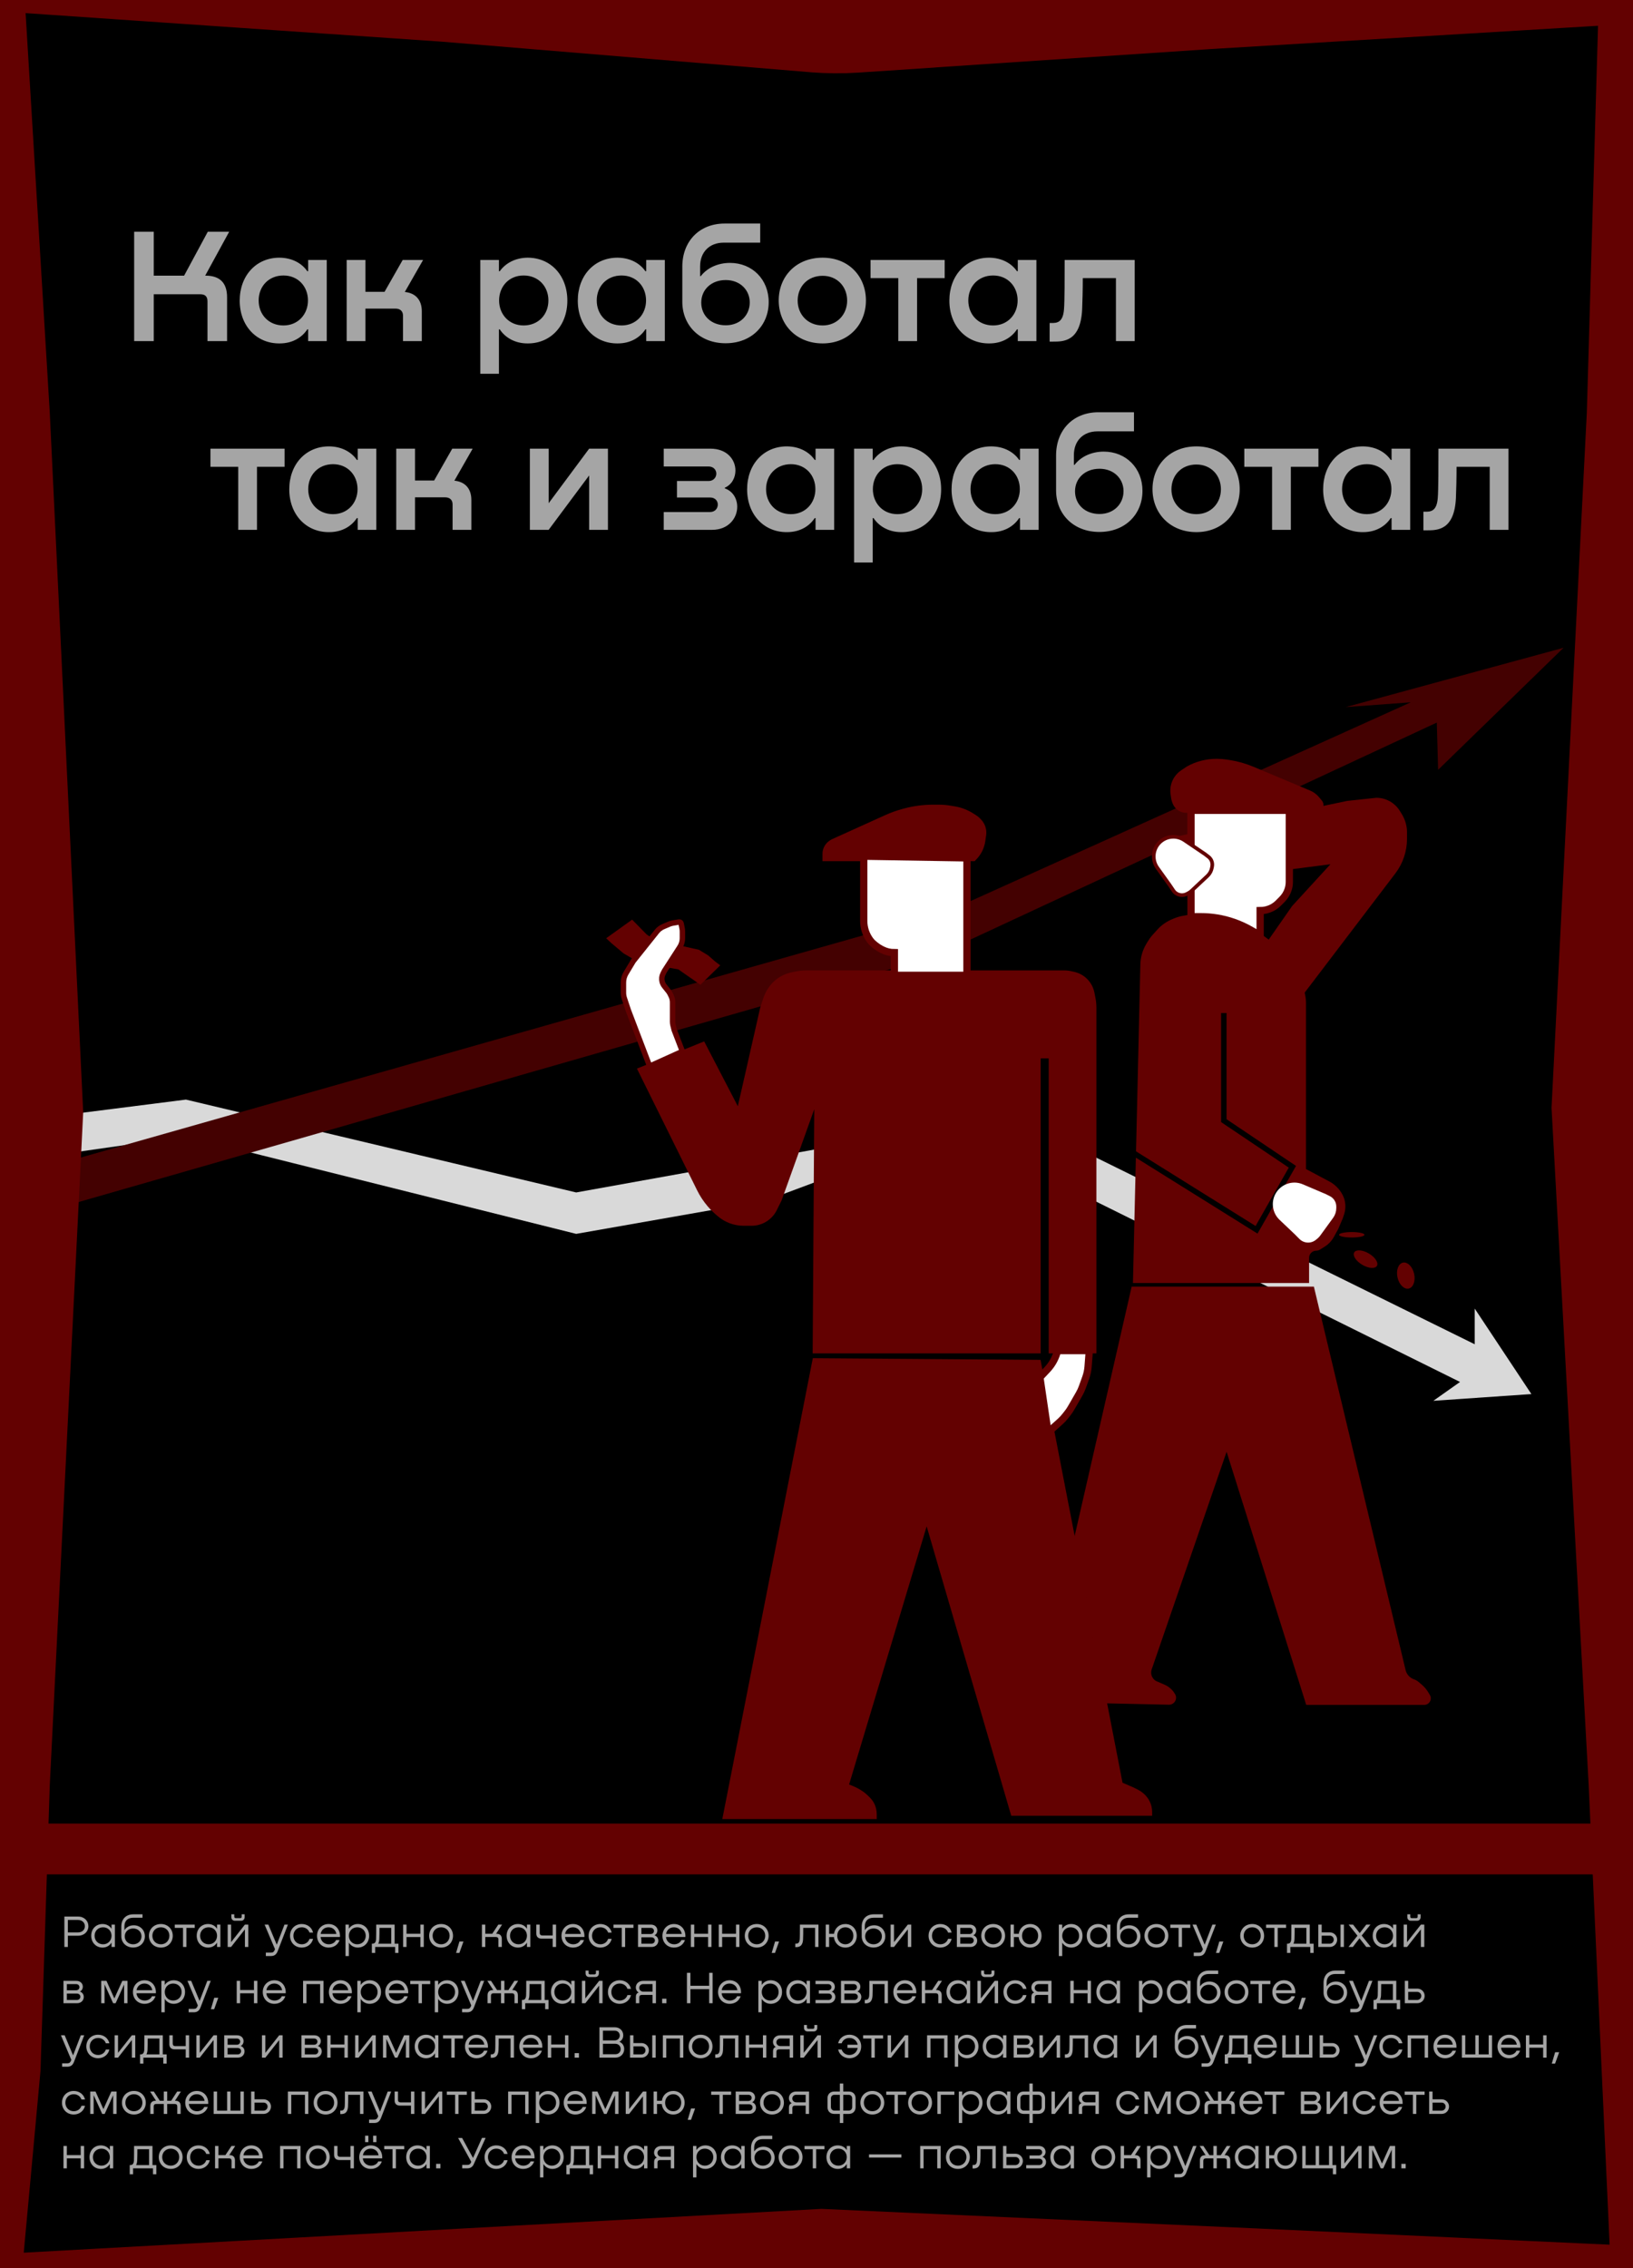 <svg width="900" height="1250" viewBox="0 0 900 1250" fill="none" xmlns="http://www.w3.org/2000/svg">
<rect x="0" y="0" width="900" height="1250" fill="#808080" stroke="none"/>
<g clip-path="url(#clip0_497_9)">
<path d="M0 0L0 1250H900L900 0H0Z" fill="black"/>
<path d="M113.088 151.91L126.318 127.7H114.528L101.478 151.91H84.739V127.7H73.939V188H84.739V162.17H110.388C112.998 162.17 114.348 163.34 114.348 166.04V188H125.148V163.88C125.148 156.05 121.368 151.91 113.268 151.91H113.088ZM169.822 149.48H169.372C166.402 145.16 161.092 142.1 154.162 142.01C141.292 141.92 132.112 151.82 132.112 165.68C132.112 179.72 141.562 189.44 154.162 189.26C161.182 189.26 166.402 186.02 169.372 181.52H169.822V188H180.082V143.27H169.822V149.48ZM156.232 179.36C148.042 179.36 142.552 173.33 142.552 165.59C142.552 157.85 148.042 151.82 156.232 151.82C164.332 151.82 169.732 157.94 169.732 165.59C169.732 173.15 164.332 179.36 156.232 179.36ZM233.182 143.27H221.932L211.942 160.82H201.412V143.27H191.062V188H201.412V170.09H218.062C220.582 170.09 222.112 171.53 222.112 173.96V188H232.462V171.53C232.462 165.05 228.772 161.45 223.102 160.91L233.182 143.27ZM290.635 142.01C283.885 142.1 278.485 145.16 275.425 149.48H274.975V143.27H264.715V206H274.975V181.52H275.425C278.395 186.02 283.795 189.26 290.635 189.26C303.235 189.44 312.685 179.72 312.685 165.68C312.685 151.82 303.505 141.92 290.635 142.01ZM288.565 179.36C280.465 179.36 275.065 173.15 275.065 165.59C275.065 157.94 280.465 151.82 288.565 151.82C296.755 151.82 302.245 157.85 302.245 165.59C302.245 173.33 296.755 179.36 288.565 179.36ZM356.151 149.48H355.701C352.731 145.16 347.421 142.1 340.491 142.01C327.621 141.92 318.441 151.82 318.441 165.68C318.441 179.72 327.891 189.44 340.491 189.26C347.511 189.26 352.731 186.02 355.701 181.52H356.151V188H366.411V143.27H356.151V149.48ZM342.561 179.36C334.371 179.36 328.881 173.33 328.881 165.59C328.881 157.85 334.371 151.82 342.561 151.82C350.661 151.82 356.061 157.94 356.061 165.59C356.061 173.15 350.661 179.36 342.561 179.36ZM402.323 144.89C396.023 144.89 389.994 147.32 386.214 152.18H385.853V146.78C385.853 138.95 390.983 133.73 398.813 133.73H418.973V123.2H399.353C385.403 123.2 376.043 133.01 376.043 146.96V166.31C376.043 179.27 385.583 189.17 399.893 189.17C414.293 189.17 423.654 179.27 423.654 166.49C423.654 154.07 414.653 144.89 402.323 144.89ZM399.983 179.27C391.973 179.27 386.483 173.96 386.483 166.76C386.483 159.74 391.883 154.34 399.983 154.34C407.993 154.34 413.214 159.92 413.214 166.67C413.214 173.6 407.993 179.27 399.983 179.27ZM453.391 189.26C467.701 189.26 477.241 178.82 477.241 165.59C477.241 152.36 467.791 142.01 453.391 142.01C438.721 142.01 429.181 152.36 429.181 165.59C429.181 178.82 438.811 189.26 453.391 189.26ZM453.391 179.36C445.111 179.36 439.621 173.24 439.621 165.68C439.621 158.03 445.021 152 453.391 152C461.491 152 466.891 158.03 466.891 165.68C466.891 173.15 461.491 179.36 453.391 179.36ZM520.641 143.27H479.78V153.26H495.08V188H505.43V153.26H520.641V143.27ZM560.936 149.48H560.487C557.517 145.16 552.206 142.1 545.276 142.01C532.406 141.92 523.227 151.82 523.227 165.68C523.227 179.72 532.676 189.44 545.276 189.26C552.296 189.26 557.517 186.02 560.487 181.52H560.936V188H571.196V143.27H560.936V149.48ZM547.346 179.36C539.156 179.36 533.667 173.33 533.667 165.59C533.667 157.85 539.156 151.82 547.346 151.82C555.446 151.82 560.846 157.94 560.846 165.59C560.846 173.15 555.446 179.36 547.346 179.36ZM625.378 143.27H586.768C586.768 152 586.769 166.13 586.409 170.36C585.869 178.01 582.269 178.01 579.479 178.01H578.488V188.27H580.378C586.138 188.27 595.498 188.27 596.398 170.63C596.578 166.49 596.758 159.47 596.758 153.26H615.029V188H625.378V143.27Z" fill="#A5A5A5"/>
<path d="M156.845 247.27H115.985V257.26H131.285V292H141.635V257.26H156.845V247.27ZM197.141 253.48H196.691C193.721 249.16 188.411 246.1 181.481 246.01C168.611 245.92 159.431 255.82 159.431 269.68C159.431 283.72 168.881 293.44 181.481 293.26C188.501 293.26 193.721 290.02 196.691 285.52H197.141V292H207.401V247.27H197.141V253.48ZM183.551 283.36C175.361 283.36 169.871 277.33 169.871 269.59C169.871 261.85 175.361 255.82 183.551 255.82C191.651 255.82 197.051 261.94 197.051 269.59C197.051 277.15 191.651 283.36 183.551 283.36ZM260.501 247.27H249.251L239.261 264.82H228.731V247.27H218.381V292H228.731V274.09H245.381C247.901 274.09 249.431 275.53 249.431 277.96V292H259.781V275.53C259.781 269.05 256.091 265.45 250.421 264.91L260.501 247.27ZM302.383 277.33V247.27H292.033V292H302.383L324.703 262.03V292H335.053V247.27H324.703L302.383 277.33ZM399.469 268.78C403.429 267.07 405.319 263.11 405.319 259.33C405.319 253.3 400.729 247.27 391.549 247.27H365.809V257.08H390.469C393.349 257.08 394.789 259.06 394.789 261.04C394.789 263.02 393.259 265.09 390.559 265.09H373.099V274.18H391.369C394.249 274.18 395.599 276.16 395.599 278.05C395.599 280.12 394.159 282.19 391.279 282.19H365.809V292H392.449C401.539 292 406.309 285.52 406.309 279.31C406.309 274.99 404.059 270.76 399.469 269.14V268.78ZM449.475 253.48H449.025C446.055 249.16 440.745 246.1 433.815 246.01C420.945 245.92 411.765 255.82 411.765 269.68C411.765 283.72 421.215 293.44 433.815 293.26C440.835 293.26 446.055 290.02 449.025 285.52H449.475V292H459.735V247.27H449.475V253.48ZM435.885 283.36C427.695 283.36 422.205 277.33 422.205 269.59C422.205 261.85 427.695 255.82 435.885 255.82C443.985 255.82 449.385 261.94 449.385 269.59C449.385 277.15 443.985 283.36 435.885 283.36ZM496.635 246.01C489.885 246.1 484.485 249.16 481.425 253.48H480.975V247.27H470.715V310H480.975V285.52H481.425C484.395 290.02 489.795 293.26 496.635 293.26C509.235 293.44 518.685 283.72 518.685 269.68C518.685 255.82 509.505 245.92 496.635 246.01ZM494.565 283.36C486.465 283.36 481.065 277.15 481.065 269.59C481.065 261.94 486.465 255.82 494.565 255.82C502.755 255.82 508.245 261.85 508.245 269.59C508.245 277.33 502.755 283.36 494.565 283.36ZM562.151 253.48H561.701C558.731 249.16 553.421 246.1 546.491 246.01C533.621 245.92 524.441 255.82 524.441 269.68C524.441 283.72 533.891 293.44 546.491 293.26C553.511 293.26 558.731 290.02 561.701 285.52H562.151V292H572.411V247.27H562.151V253.48ZM548.561 283.36C540.371 283.36 534.881 277.33 534.881 269.59C534.881 261.85 540.371 255.82 548.561 255.82C556.661 255.82 562.061 261.94 562.061 269.59C562.061 277.15 556.661 283.36 548.561 283.36ZM608.323 248.89C602.023 248.89 595.993 251.32 592.213 256.18H591.853V250.78C591.853 242.95 596.983 237.73 604.813 237.73H624.973V227.2H605.353C591.403 227.2 582.043 237.01 582.043 250.96V270.31C582.043 283.27 591.583 293.17 605.893 293.17C620.293 293.17 629.653 283.27 629.653 270.49C629.653 258.07 620.653 248.89 608.323 248.89ZM605.983 283.27C597.973 283.27 592.483 277.96 592.483 270.76C592.483 263.74 597.883 258.34 605.983 258.34C613.993 258.34 619.213 263.92 619.213 270.67C619.213 277.6 613.993 283.27 605.983 283.27ZM659.391 293.26C673.701 293.26 683.241 282.82 683.241 269.59C683.241 256.36 673.791 246.01 659.391 246.01C644.721 246.01 635.181 256.36 635.181 269.59C635.181 282.82 644.811 293.26 659.391 293.26ZM659.391 283.36C651.111 283.36 645.621 277.24 645.621 269.68C645.621 262.03 651.021 256 659.391 256C667.491 256 672.891 262.03 672.891 269.68C672.891 277.15 667.491 283.36 659.391 283.36ZM726.64 247.27H685.78V257.26H701.08V292H711.43V257.26H726.64V247.27ZM766.936 253.48H766.486C763.516 249.16 758.206 246.1 751.276 246.01C738.406 245.92 729.226 255.82 729.226 269.68C729.226 283.72 738.676 293.44 751.276 293.26C758.296 293.26 763.516 290.02 766.486 285.52H766.936V292H777.196V247.27H766.936V253.48ZM753.346 283.36C745.156 283.36 739.666 277.33 739.666 269.59C739.666 261.85 745.156 255.82 753.346 255.82C761.446 255.82 766.846 261.94 766.846 269.59C766.846 277.15 761.446 283.36 753.346 283.36ZM831.378 247.27H792.768C792.768 256 792.768 270.13 792.408 274.36C791.868 282.01 788.268 282.01 785.478 282.01H784.488V292.27H786.378C792.138 292.27 801.498 292.27 802.398 274.63C802.578 270.49 802.758 263.47 802.758 257.26H821.028V292H831.378V247.27Z" fill="#A5A5A5"/>
<path d="M43.1 1056.25H35.475V1073H37.4V1066.8H43.075C46.4 1066.8 48.725 1064.5 48.725 1061.55C48.725 1058.65 46.45 1056.25 43.1 1056.25ZM37.4 1064.97V1058.12H43.05C45.325 1058.12 46.775 1059.67 46.775 1061.55C46.775 1063.45 45.35 1064.97 43.05 1064.97H37.4ZM61.464 1062.87H61.389C60.464 1061.4 58.764 1060.38 56.589 1060.35C52.889 1060.32 50.264 1063.07 50.264 1066.82C50.264 1070.57 52.938 1073.35 56.563 1073.33C58.788 1073.3 60.438 1072.22 61.389 1070.7H61.464V1073H63.313V1060.67H61.464V1062.87ZM56.839 1071.52C53.989 1071.52 52.139 1069.4 52.139 1066.82C52.139 1064.25 53.989 1062.15 56.839 1062.15C59.614 1062.15 61.464 1064.25 61.464 1066.82C61.464 1069.37 59.614 1071.52 56.839 1071.52ZM73.726 1061.05C71.676 1061.05 69.776 1061.92 68.651 1063.62H68.576V1061.67C68.576 1058.67 70.326 1056.9 73.326 1056.9H78.551V1055H73.526C69.351 1055 66.851 1057.65 66.851 1061.82V1067.1C66.851 1070.57 69.526 1073.3 73.376 1073.3C77.251 1073.3 79.851 1070.55 79.851 1067.12C79.851 1063.72 77.301 1061.05 73.726 1061.05ZM73.401 1071.52C70.626 1071.52 68.751 1069.57 68.751 1067.15C68.751 1064.75 70.626 1062.8 73.401 1062.8C76.151 1062.8 77.976 1064.77 77.976 1067.12C77.976 1069.52 76.151 1071.52 73.401 1071.52ZM88.699 1073.33C92.574 1073.33 95.224 1070.4 95.224 1066.82C95.224 1063.22 92.574 1060.35 88.699 1060.35C84.749 1060.35 82.074 1063.22 82.074 1066.82C82.074 1070.4 84.749 1073.33 88.699 1073.33ZM88.699 1071.52C85.849 1071.52 83.974 1069.4 83.974 1066.82C83.974 1064.25 85.849 1062.15 88.699 1062.15C91.474 1062.15 93.349 1064.25 93.349 1066.82C93.349 1069.37 91.474 1071.52 88.699 1071.52ZM107.321 1060.67H96.322V1062.47H100.871V1073H102.746V1062.47H107.321V1060.67ZM119.618 1062.87H119.543C118.618 1061.4 116.918 1060.38 114.743 1060.35C111.043 1060.32 108.418 1063.07 108.418 1066.82C108.418 1070.57 111.093 1073.35 114.718 1073.33C116.943 1073.3 118.593 1072.22 119.543 1070.7H119.618V1073H121.468V1060.67H119.618V1062.87ZM114.993 1071.52C112.143 1071.52 110.293 1069.4 110.293 1066.82C110.293 1064.25 112.143 1062.15 114.993 1062.15C117.768 1062.15 119.618 1064.25 119.618 1066.82C119.618 1069.37 117.768 1071.52 114.993 1071.52ZM132.903 1058.55C134.028 1058.55 134.828 1057.72 134.828 1056.6V1055H133.203V1056.35C133.203 1056.77 132.878 1057.1 132.453 1057.1H129.878C129.453 1057.1 129.128 1056.77 129.128 1056.35V1055H127.503V1056.6C127.503 1057.72 128.303 1058.55 129.428 1058.55H132.903ZM127.353 1070.35V1060.67H125.478V1073H127.353L134.978 1063.3V1073H136.853V1060.67H134.978L127.353 1070.35ZM152.531 1071.75L147.906 1060.67H145.831L151.556 1074.2L151.356 1074.73C150.956 1075.7 150.431 1076.12 149.331 1076.12H146.506V1078H149.331C151.256 1078 152.356 1077.1 153.056 1075.28L158.681 1060.67H156.781L152.531 1071.75ZM172.534 1065.07C171.934 1062.35 169.484 1060.35 166.334 1060.35C162.484 1060.35 159.834 1063.2 159.834 1066.82C159.834 1070.45 162.484 1073.33 166.334 1073.33C169.484 1073.33 171.934 1071.27 172.534 1068.52H170.584C170.034 1070.27 168.409 1071.52 166.334 1071.52C163.584 1071.52 161.709 1069.42 161.709 1066.82C161.709 1064.22 163.584 1062.15 166.334 1062.15C168.459 1062.15 170.034 1063.42 170.584 1065.07H172.534ZM181.101 1060.35C177.326 1060.35 174.726 1063.27 174.726 1066.85C174.726 1070.37 177.226 1073.33 181.126 1073.33C184.001 1073.33 186.326 1071.72 187.151 1069.17H185.201C184.576 1070.6 183.051 1071.52 181.201 1071.52C178.676 1071.52 176.851 1069.75 176.701 1067.5H187.376C187.601 1063.4 185.001 1060.35 181.101 1060.35ZM181.051 1062.15C183.376 1062.15 185.051 1063.67 185.376 1065.82H176.751C177.026 1063.72 178.726 1062.15 181.051 1062.15ZM197.145 1060.35C194.995 1060.38 193.295 1061.4 192.32 1062.87H192.27V1060.67H190.395V1078H192.27V1070.7H192.32C193.295 1072.22 194.995 1073.3 197.145 1073.33C200.795 1073.35 203.445 1070.57 203.445 1066.82C203.445 1063.07 200.82 1060.32 197.145 1060.35ZM196.895 1071.52C194.12 1071.52 192.27 1069.37 192.27 1066.82C192.27 1064.25 194.12 1062.15 196.895 1062.15C199.72 1062.15 201.57 1064.25 201.57 1066.82C201.57 1069.4 199.72 1071.52 196.895 1071.52ZM217.49 1060.67H207.34C207.34 1063.3 207.34 1067.75 207.265 1068.8C207.065 1071.2 205.84 1071.2 205.04 1071.2H204.94V1076.28H206.79V1073H217.765V1076.28H219.615V1071.2H217.49V1060.67ZM208.465 1071.2C208.79 1070.6 209.015 1069.77 209.065 1068.62C209.14 1067.02 209.165 1064.4 209.165 1062.47H215.615V1071.2H208.465ZM231.682 1065.72H224.057V1060.67H222.182V1073H224.057V1067.52H231.682V1073H233.557V1060.67H231.682V1065.72ZM243.143 1073.33C247.018 1073.33 249.668 1070.4 249.668 1066.82C249.668 1063.22 247.018 1060.35 243.143 1060.35C239.193 1060.35 236.518 1063.22 236.518 1066.82C236.518 1070.4 239.193 1073.33 243.143 1073.33ZM243.143 1071.52C240.293 1071.52 238.418 1069.4 238.418 1066.82C238.418 1064.25 240.293 1062.15 243.143 1062.15C245.918 1062.15 247.793 1064.25 247.793 1066.82C247.793 1069.37 245.918 1071.52 243.143 1071.52ZM253.204 1070L251.354 1076.28H253.179L255.429 1070H253.204ZM273.415 1065.72L276.715 1060.67H274.64L271.29 1065.72H267.465V1060.67H265.59V1073H267.465V1067.5H273.315C274.19 1067.5 274.69 1067.97 274.69 1068.85V1073H276.565V1068.6C276.565 1066.72 275.515 1065.72 273.64 1065.72H273.415ZM290.418 1062.87H290.343C289.418 1061.4 287.718 1060.38 285.543 1060.35C281.843 1060.32 279.218 1063.07 279.218 1066.82C279.218 1070.57 281.893 1073.35 285.518 1073.33C287.743 1073.3 289.393 1072.22 290.343 1070.7H290.418V1073H292.268V1060.67H290.418V1062.87ZM285.793 1071.52C282.943 1071.52 281.093 1069.4 281.093 1066.82C281.093 1064.25 282.943 1062.15 285.793 1062.15C288.568 1062.15 290.418 1064.25 290.418 1066.82C290.418 1069.37 288.568 1071.52 285.793 1071.52ZM304.604 1066.65H298.854C297.979 1066.65 297.454 1066.15 297.454 1065.3V1060.67H295.579V1065.55C295.579 1067.42 296.654 1068.42 298.554 1068.42H304.604V1073H306.479V1060.67H304.604V1066.65ZM315.818 1060.35C312.043 1060.35 309.443 1063.27 309.443 1066.85C309.443 1070.37 311.943 1073.33 315.843 1073.33C318.718 1073.33 321.043 1071.72 321.868 1069.17H319.918C319.293 1070.6 317.768 1071.52 315.918 1071.52C313.393 1071.52 311.568 1069.75 311.418 1067.5H322.093C322.318 1063.4 319.718 1060.35 315.818 1060.35ZM315.768 1062.15C318.093 1062.15 319.768 1063.67 320.093 1065.82H311.468C311.743 1063.72 313.443 1062.15 315.768 1062.15ZM337.109 1065.07C336.509 1062.35 334.059 1060.35 330.909 1060.35C327.059 1060.35 324.409 1063.2 324.409 1066.82C324.409 1070.45 327.059 1073.33 330.909 1073.33C334.059 1073.33 336.509 1071.27 337.109 1068.52H335.159C334.609 1070.27 332.984 1071.52 330.909 1071.52C328.159 1071.52 326.284 1069.42 326.284 1066.82C326.284 1064.22 328.159 1062.15 330.909 1062.15C333.034 1062.15 334.609 1063.42 335.159 1065.07H337.109ZM349.118 1060.67H338.118V1062.47H342.668V1073H344.543V1062.47H349.118V1060.67ZM360.775 1066.52C361.825 1065.95 362.3 1064.95 362.3 1063.9C362.3 1062.17 361 1060.67 358.725 1060.67H351.625V1073H359.15C361.425 1073 362.825 1071.35 362.825 1069.55C362.825 1068.27 362.15 1067.1 360.775 1066.6V1066.52ZM358.675 1062.47C359.75 1062.47 360.425 1063.25 360.425 1064.15C360.425 1065.07 359.725 1065.87 358.575 1065.87H353.5V1062.47H358.675ZM353.5 1071.2V1067.67H358.975C360.175 1067.67 360.925 1068.45 360.925 1069.42C360.925 1070.35 360.2 1071.2 359.075 1071.2H353.5ZM371.458 1060.35C367.683 1060.35 365.083 1063.27 365.083 1066.85C365.083 1070.37 367.583 1073.33 371.483 1073.33C374.358 1073.33 376.683 1071.72 377.508 1069.17H375.558C374.933 1070.6 373.408 1071.52 371.558 1071.52C369.033 1071.52 367.208 1069.75 367.058 1067.5H377.733C377.958 1063.4 375.358 1060.35 371.458 1060.35ZM371.408 1062.15C373.733 1062.15 375.408 1063.67 375.733 1065.82H367.108C367.383 1063.72 369.083 1062.15 371.408 1062.15ZM390.251 1065.72H382.626V1060.67H380.751V1073H382.626V1067.52H390.251V1073H392.126V1060.67H390.251V1065.72ZM405.632 1065.72H398.007V1060.67H396.132V1073H398.007V1067.52H405.632V1073H407.507V1060.67H405.632V1065.72ZM417.093 1073.33C420.968 1073.33 423.618 1070.4 423.618 1066.82C423.618 1063.22 420.968 1060.35 417.093 1060.35C413.143 1060.35 410.468 1063.22 410.468 1066.82C410.468 1070.4 413.143 1073.33 417.093 1073.33ZM417.093 1071.52C414.243 1071.52 412.368 1069.4 412.368 1066.82C412.368 1064.25 414.243 1062.15 417.093 1062.15C419.868 1062.15 421.743 1064.25 421.743 1066.82C421.743 1069.37 419.868 1071.52 417.093 1071.52ZM427.155 1070L425.305 1076.28H427.13L429.38 1070H427.155ZM451.09 1060.67H440.865C440.84 1063.3 440.865 1067.75 440.765 1068.8C440.59 1071.17 439.34 1071.17 438.565 1071.17H438.315V1073.08H438.64C439.915 1073.08 442.365 1073.05 442.59 1068.82C442.69 1067.2 442.69 1064.45 442.69 1062.47H449.215V1073H451.09V1060.67ZM465.917 1060.35C462.517 1060.35 460.092 1062.65 459.642 1065.75H456.967V1060.67H455.092V1073H456.967V1067.55H459.592C459.917 1070.8 462.392 1073.33 465.917 1073.33C469.642 1073.33 472.192 1070.42 472.192 1066.82C472.192 1063.2 469.642 1060.35 465.917 1060.35ZM465.917 1071.52C463.242 1071.52 461.442 1069.45 461.442 1066.82C461.442 1064.22 463.242 1062.15 465.917 1062.15C468.542 1062.15 470.317 1064.22 470.317 1066.82C470.317 1069.42 468.542 1071.52 465.917 1071.52ZM481.782 1061.05C479.732 1061.05 477.832 1061.92 476.707 1063.62H476.632V1061.67C476.632 1058.67 478.382 1056.9 481.382 1056.9H486.607V1055H481.582C477.407 1055 474.907 1057.65 474.907 1061.82V1067.1C474.907 1070.57 477.582 1073.3 481.432 1073.3C485.307 1073.3 487.907 1070.55 487.907 1067.12C487.907 1063.72 485.357 1061.05 481.782 1061.05ZM481.457 1071.52C478.682 1071.52 476.807 1069.57 476.807 1067.15C476.807 1064.75 478.682 1062.8 481.457 1062.8C484.207 1062.8 486.032 1064.77 486.032 1067.12C486.032 1069.52 484.207 1071.52 481.457 1071.52ZM492.709 1070.35V1060.67H490.834V1073H492.709L500.334 1063.3V1073H502.209V1060.67H500.334L492.709 1070.35ZM524.462 1065.07C523.862 1062.35 521.412 1060.35 518.262 1060.35C514.412 1060.35 511.762 1063.2 511.762 1066.82C511.762 1070.45 514.412 1073.33 518.262 1073.33C521.412 1073.33 523.862 1071.27 524.462 1068.52H522.512C521.962 1070.27 520.337 1071.52 518.262 1071.52C515.512 1071.52 513.637 1069.42 513.637 1066.82C513.637 1064.22 515.512 1062.15 518.262 1062.15C520.387 1062.15 521.962 1063.42 522.512 1065.07H524.462ZM536.508 1066.52C537.558 1065.95 538.033 1064.95 538.033 1063.9C538.033 1062.17 536.733 1060.67 534.458 1060.67H527.358V1073H534.883C537.158 1073 538.558 1071.35 538.558 1069.55C538.558 1068.27 537.883 1067.1 536.508 1066.6V1066.52ZM534.408 1062.47C535.483 1062.47 536.158 1063.25 536.158 1064.15C536.158 1065.07 535.458 1065.87 534.308 1065.87H529.233V1062.47H534.408ZM529.233 1071.2V1067.67H534.708C535.908 1067.67 536.658 1068.45 536.658 1069.42C536.658 1070.35 535.933 1071.2 534.808 1071.2H529.233ZM547.415 1073.33C551.29 1073.33 553.94 1070.4 553.94 1066.82C553.94 1063.22 551.29 1060.35 547.415 1060.35C543.465 1060.35 540.79 1063.22 540.79 1066.82C540.79 1070.4 543.465 1073.33 547.415 1073.33ZM547.415 1071.52C544.565 1071.52 542.69 1069.4 542.69 1066.82C542.69 1064.25 544.565 1062.15 547.415 1062.15C550.19 1062.15 552.065 1064.25 552.065 1066.82C552.065 1069.37 550.19 1071.52 547.415 1071.52ZM567.748 1060.35C564.348 1060.35 561.923 1062.65 561.473 1065.75H558.798V1060.67H556.923V1073H558.798V1067.55H561.423C561.748 1070.8 564.223 1073.33 567.748 1073.33C571.473 1073.33 574.023 1070.42 574.023 1066.82C574.023 1063.2 571.473 1060.35 567.748 1060.35ZM567.748 1071.52C565.073 1071.52 563.273 1069.45 563.273 1066.82C563.273 1064.22 565.073 1062.15 567.748 1062.15C570.373 1062.15 572.148 1064.22 572.148 1066.82C572.148 1069.42 570.373 1071.52 567.748 1071.52ZM590.309 1060.35C588.159 1060.38 586.459 1061.4 585.484 1062.87H585.434V1060.67H583.559V1078H585.434V1070.7H585.484C586.459 1072.22 588.159 1073.3 590.309 1073.33C593.959 1073.35 596.609 1070.57 596.609 1066.82C596.609 1063.07 593.984 1060.32 590.309 1060.35ZM590.059 1071.52C587.284 1071.52 585.434 1069.37 585.434 1066.82C585.434 1064.25 587.284 1062.15 590.059 1062.15C592.884 1062.15 594.734 1064.25 594.734 1066.82C594.734 1069.4 592.884 1071.52 590.059 1071.52ZM610.145 1062.87H610.07C609.145 1061.4 607.445 1060.38 605.27 1060.35C601.57 1060.32 598.945 1063.07 598.945 1066.82C598.945 1070.57 601.62 1073.35 605.245 1073.33C607.47 1073.3 609.12 1072.22 610.07 1070.7H610.145V1073H611.995V1060.67H610.145V1062.87ZM605.52 1071.52C602.67 1071.52 600.82 1069.4 600.82 1066.82C600.82 1064.25 602.67 1062.15 605.52 1062.15C608.295 1062.15 610.145 1064.25 610.145 1066.82C610.145 1069.37 608.295 1071.52 605.52 1071.52ZM622.407 1061.05C620.357 1061.05 618.457 1061.92 617.332 1063.62H617.257V1061.67C617.257 1058.67 619.007 1056.9 622.007 1056.9H627.232V1055H622.207C618.032 1055 615.532 1057.65 615.532 1061.82V1067.1C615.532 1070.57 618.207 1073.3 622.057 1073.3C625.932 1073.3 628.532 1070.55 628.532 1067.12C628.532 1063.72 625.982 1061.05 622.407 1061.05ZM622.082 1071.52C619.307 1071.52 617.432 1069.57 617.432 1067.15C617.432 1064.75 619.307 1062.8 622.082 1062.8C624.832 1062.8 626.657 1064.77 626.657 1067.12C626.657 1069.52 624.832 1071.52 622.082 1071.52ZM637.381 1073.33C641.256 1073.33 643.906 1070.4 643.906 1066.82C643.906 1063.22 641.256 1060.35 637.381 1060.35C633.431 1060.35 630.756 1063.22 630.756 1066.82C630.756 1070.4 633.431 1073.33 637.381 1073.33ZM637.381 1071.52C634.531 1071.52 632.656 1069.4 632.656 1066.82C632.656 1064.25 634.531 1062.15 637.381 1062.15C640.156 1062.15 642.031 1064.25 642.031 1066.82C642.031 1069.37 640.156 1071.52 637.381 1071.52ZM656.003 1060.67H645.003V1062.47H649.553V1073H651.428V1062.47H656.003V1060.67ZM663.932 1071.75L659.307 1060.67H657.232L662.957 1074.2L662.757 1074.73C662.357 1075.7 661.832 1076.12 660.732 1076.12H657.907V1078H660.732C662.657 1078 663.757 1077.1 664.457 1075.28L670.082 1060.67H668.182L663.932 1071.75ZM672.003 1070L670.153 1076.28H671.978L674.228 1070H672.003ZM690.164 1073.33C694.039 1073.33 696.689 1070.4 696.689 1066.82C696.689 1063.22 694.039 1060.35 690.164 1060.35C686.214 1060.35 683.539 1063.22 683.539 1066.82C683.539 1070.4 686.214 1073.33 690.164 1073.33ZM690.164 1071.52C687.314 1071.52 685.439 1069.4 685.439 1066.82C685.439 1064.25 687.314 1062.15 690.164 1062.15C692.939 1062.15 694.814 1064.25 694.814 1066.82C694.814 1069.37 692.939 1071.52 690.164 1071.52ZM708.786 1060.67H697.786V1062.47H702.336V1073H704.211V1062.47H708.786V1060.67ZM721.86 1060.67H711.71C711.71 1063.3 711.71 1067.75 711.635 1068.8C711.435 1071.2 710.21 1071.2 709.41 1071.2H709.31V1076.28H711.16V1073H722.135V1076.28H723.985V1071.2H721.86V1060.67ZM712.835 1071.2C713.16 1070.6 713.385 1069.77 713.435 1068.62C713.51 1067.02 713.535 1064.4 713.535 1062.47H719.985V1071.2H712.835ZM728.427 1064.95V1060.67H726.552V1073H732.927C735.152 1073 736.952 1071.2 736.952 1068.95C736.952 1066.75 735.177 1064.97 732.927 1064.95H728.427ZM738.802 1073H740.677V1060.67H738.802V1073ZM728.427 1071.2V1066.77H732.927C734.102 1066.77 735.077 1067.75 735.077 1068.95C735.077 1070.2 734.127 1071.17 732.927 1071.2H728.427ZM750.47 1066.7L755.32 1060.67H753.02L749.37 1065.35L745.72 1060.67H743.27L748.145 1066.8L743.195 1073H745.595L749.27 1068.22L753.02 1073H755.495L750.47 1066.7ZM767.738 1062.87H767.663C766.738 1061.4 765.038 1060.38 762.863 1060.35C759.163 1060.32 756.538 1063.07 756.538 1066.82C756.538 1070.57 759.213 1073.35 762.838 1073.33C765.063 1073.3 766.713 1072.22 767.663 1070.7H767.738V1073H769.588V1060.67H767.738V1062.87ZM763.113 1071.52C760.263 1071.52 758.413 1069.4 758.413 1066.82C758.413 1064.25 760.263 1062.15 763.113 1062.15C765.888 1062.15 767.738 1064.25 767.738 1066.82C767.738 1069.37 765.888 1071.52 763.113 1071.52ZM781.023 1058.55C782.148 1058.55 782.948 1057.72 782.948 1056.6V1055H781.323V1056.35C781.323 1056.77 780.998 1057.1 780.573 1057.1H777.998C777.573 1057.1 777.248 1056.77 777.248 1056.35V1055H775.623V1056.6C775.623 1057.72 776.423 1058.55 777.548 1058.55H781.023ZM775.473 1070.35V1060.67H773.598V1073H775.473L783.098 1063.3V1073H784.973V1060.67H783.098L775.473 1070.35ZM44.125 1097.52C45.175 1096.95 45.65 1095.95 45.65 1094.9C45.65 1093.17 44.35 1091.67 42.075 1091.67H34.975V1104H42.5C44.775 1104 46.175 1102.35 46.175 1100.55C46.175 1099.27 45.5 1098.1 44.125 1097.6V1097.52ZM42.025 1093.47C43.1 1093.47 43.775 1094.25 43.775 1095.15C43.775 1096.07 43.075 1096.87 41.925 1096.87H36.85V1093.47H42.025ZM36.85 1102.2V1098.67H42.325C43.525 1098.67 44.275 1099.45 44.275 1100.42C44.275 1101.35 43.55 1102.2 42.425 1102.2H36.85ZM70.276 1091.67H67.401L63.026 1101.35L58.676 1091.67H55.776V1104H57.651V1093.65L62.351 1104H63.726L68.401 1093.7V1104H70.276V1091.67ZM79.636 1091.35C75.862 1091.35 73.261 1094.27 73.261 1097.85C73.261 1101.37 75.761 1104.33 79.662 1104.33C82.537 1104.33 84.862 1102.72 85.686 1100.17H83.737C83.112 1101.6 81.587 1102.52 79.737 1102.52C77.212 1102.52 75.386 1100.75 75.237 1098.5H85.912C86.136 1094.4 83.537 1091.35 79.636 1091.35ZM79.587 1093.15C81.912 1093.15 83.587 1094.67 83.912 1096.82H75.287C75.561 1094.72 77.261 1093.15 79.587 1093.15ZM95.68 1091.35C93.53 1091.38 91.83 1092.4 90.855 1093.87H90.805V1091.67H88.93V1109H90.805V1101.7H90.855C91.83 1103.22 93.53 1104.3 95.68 1104.33C99.33 1104.35 101.98 1101.57 101.98 1097.82C101.98 1094.07 99.355 1091.32 95.68 1091.35ZM95.43 1102.52C92.655 1102.52 90.805 1100.37 90.805 1097.82C90.805 1095.25 92.655 1093.15 95.43 1093.15C98.255 1093.15 100.105 1095.25 100.105 1097.82C100.105 1100.4 98.255 1102.52 95.43 1102.52ZM110.002 1102.75L105.377 1091.67H103.302L109.027 1105.2L108.827 1105.73C108.427 1106.7 107.902 1107.12 106.802 1107.12H103.977V1109H106.802C108.727 1109 109.827 1108.1 110.527 1106.28L116.152 1091.67H114.252L110.002 1102.75ZM118.073 1101L116.223 1107.28H118.048L120.298 1101H118.073ZM139.958 1096.72H132.333V1091.67H130.458V1104H132.333V1098.52H139.958V1104H141.833V1091.67H139.958V1096.72ZM151.194 1091.35C147.419 1091.35 144.819 1094.27 144.819 1097.85C144.819 1101.37 147.319 1104.33 151.219 1104.33C154.094 1104.33 156.419 1102.72 157.244 1100.17H155.294C154.669 1101.6 153.144 1102.52 151.294 1102.52C148.769 1102.52 146.944 1100.75 146.794 1098.5H157.469C157.694 1094.4 155.094 1091.35 151.194 1091.35ZM151.144 1093.15C153.469 1093.15 155.144 1094.67 155.469 1096.82H146.844C147.119 1094.72 148.819 1093.15 151.144 1093.15ZM178.306 1091.67H167.031V1104H168.906V1093.47H176.431V1104H178.306V1091.67ZM187.644 1091.35C183.869 1091.35 181.269 1094.27 181.269 1097.85C181.269 1101.37 183.769 1104.33 187.669 1104.33C190.544 1104.33 192.869 1102.72 193.694 1100.17H191.744C191.119 1101.6 189.594 1102.52 187.744 1102.52C185.219 1102.52 183.394 1100.75 183.244 1098.5H193.919C194.144 1094.4 191.544 1091.35 187.644 1091.35ZM187.594 1093.15C189.919 1093.15 191.594 1094.67 191.919 1096.82H183.294C183.569 1094.72 185.269 1093.15 187.594 1093.15ZM203.688 1091.35C201.538 1091.38 199.838 1092.4 198.863 1093.87H198.813V1091.67H196.938V1109H198.813V1101.7H198.863C199.838 1103.22 201.538 1104.3 203.688 1104.33C207.338 1104.35 209.988 1101.57 209.988 1097.82C209.988 1094.07 207.363 1091.32 203.688 1091.35ZM203.438 1102.52C200.663 1102.52 198.813 1100.37 198.813 1097.82C198.813 1095.25 200.663 1093.15 203.438 1093.15C206.263 1093.15 208.113 1095.25 208.113 1097.82C208.113 1100.4 206.263 1102.52 203.438 1102.52ZM218.699 1091.35C214.924 1091.35 212.324 1094.27 212.324 1097.85C212.324 1101.37 214.824 1104.33 218.724 1104.33C221.599 1104.33 223.924 1102.72 224.749 1100.17H222.799C222.174 1101.6 220.649 1102.52 218.799 1102.52C216.274 1102.52 214.449 1100.75 214.299 1098.5H224.974C225.199 1094.4 222.599 1091.35 218.699 1091.35ZM218.649 1093.15C220.974 1093.15 222.649 1094.67 222.974 1096.82H214.349C214.624 1094.72 216.324 1093.15 218.649 1093.15ZM237.107 1091.67H226.107V1093.47H230.657V1104H232.532V1093.47H237.107V1091.67ZM246.364 1091.35C244.214 1091.38 242.514 1092.4 241.539 1093.87H241.489V1091.67H239.614V1109H241.489V1101.7H241.539C242.514 1103.22 244.214 1104.3 246.364 1104.33C250.014 1104.35 252.664 1101.57 252.664 1097.82C252.664 1094.07 250.039 1091.32 246.364 1091.35ZM246.114 1102.52C243.339 1102.52 241.489 1100.37 241.489 1097.82C241.489 1095.25 243.339 1093.15 246.114 1093.15C248.939 1093.15 250.789 1095.25 250.789 1097.82C250.789 1100.4 248.939 1102.52 246.114 1102.52ZM260.685 1102.75L256.06 1091.67H253.985L259.71 1105.2L259.51 1105.73C259.11 1106.7 258.585 1107.12 257.485 1107.12H254.66V1109H257.485C259.41 1109 260.51 1108.1 261.21 1106.28L266.835 1091.67H264.935L260.685 1102.75ZM282.304 1096.75L285.579 1091.67H283.504L280.204 1096.75H278.004V1091.67H276.129V1096.75H273.954L270.629 1091.67H268.579L271.854 1096.75H271.629C269.754 1096.75 268.704 1097.75 268.704 1099.62V1104H270.579V1099.87C270.579 1099 271.079 1098.52 271.954 1098.52H276.129V1104H278.004V1098.52H282.204C283.079 1098.52 283.554 1099 283.554 1099.87V1104H285.429V1099.62C285.429 1097.75 284.404 1096.75 282.529 1096.75H282.304ZM300.18 1091.67H290.03C290.03 1094.3 290.03 1098.75 289.955 1099.8C289.755 1102.2 288.53 1102.2 287.73 1102.2H287.63V1107.28H289.48V1104H300.455V1107.28H302.305V1102.2H300.18V1091.67ZM291.155 1102.2C291.48 1101.6 291.705 1100.77 291.755 1099.62C291.83 1098.02 291.855 1095.4 291.855 1093.47H298.305V1102.2H291.155ZM314.857 1093.87H314.782C313.857 1092.4 312.157 1091.38 309.982 1091.35C306.282 1091.32 303.657 1094.07 303.657 1097.82C303.657 1101.57 306.332 1104.35 309.957 1104.33C312.182 1104.3 313.832 1103.22 314.782 1101.7H314.857V1104H316.707V1091.67H314.857V1093.87ZM310.232 1102.52C307.382 1102.52 305.532 1100.4 305.532 1097.82C305.532 1095.25 307.382 1093.15 310.232 1093.15C313.007 1093.15 314.857 1095.25 314.857 1097.82C314.857 1100.37 313.007 1102.52 310.232 1102.52ZM328.142 1089.55C329.267 1089.55 330.067 1088.72 330.067 1087.6V1086H328.442V1087.35C328.442 1087.77 328.117 1088.1 327.692 1088.1H325.117C324.692 1088.1 324.367 1087.77 324.367 1087.35V1086H322.742V1087.6C322.742 1088.72 323.542 1089.55 324.667 1089.55H328.142ZM322.592 1101.35V1091.67H320.717V1104H322.592L330.217 1094.3V1104H332.092V1091.67H330.217L322.592 1101.35ZM347.753 1096.07C347.153 1093.35 344.703 1091.35 341.553 1091.35C337.703 1091.35 335.053 1094.2 335.053 1097.82C335.053 1101.45 337.703 1104.33 341.553 1104.33C344.703 1104.33 347.153 1102.27 347.753 1099.52H345.803C345.253 1101.27 343.628 1102.52 341.553 1102.52C338.803 1102.52 336.928 1100.42 336.928 1097.82C336.928 1095.22 338.803 1093.15 341.553 1093.15C343.678 1093.15 345.253 1094.42 345.803 1096.07H347.753ZM361.523 1091.67H354.448C351.923 1091.67 350.423 1093.37 350.423 1095.3C350.423 1096.52 350.998 1097.52 351.948 1098.05V1098.12C350.948 1098.42 350.448 1099.27 350.448 1100.47V1104H352.323V1100.72C352.323 1099.92 352.848 1099.42 353.698 1099.42H359.648V1104H361.523V1091.67ZM354.523 1097.62C353.248 1097.62 352.298 1096.7 352.298 1095.55C352.298 1094.45 353.123 1093.47 354.448 1093.47H359.648V1097.62H354.523ZM364.917 1101.5V1104H367.292V1101.5H364.917ZM390.84 1094.37H380.515V1087.25H378.59V1104H380.515V1096.25H390.84V1104H392.74V1087.25H390.84V1094.37ZM402.122 1091.35C398.347 1091.35 395.747 1094.27 395.747 1097.85C395.747 1101.37 398.247 1104.33 402.147 1104.33C405.022 1104.33 407.347 1102.72 408.172 1100.17H406.222C405.597 1101.6 404.072 1102.52 402.222 1102.52C399.697 1102.52 397.872 1100.75 397.722 1098.5H408.397C408.622 1094.4 406.022 1091.35 402.122 1091.35ZM402.072 1093.15C404.397 1093.15 406.072 1094.67 406.397 1096.82H397.772C398.047 1094.72 399.747 1093.15 402.072 1093.15ZM424.708 1091.35C422.558 1091.38 420.858 1092.4 419.883 1093.87H419.833V1091.67H417.958V1109H419.833V1101.7H419.883C420.858 1103.22 422.558 1104.3 424.708 1104.33C428.358 1104.35 431.008 1101.57 431.008 1097.82C431.008 1094.07 428.383 1091.32 424.708 1091.35ZM424.458 1102.52C421.683 1102.52 419.833 1100.37 419.833 1097.82C419.833 1095.25 421.683 1093.15 424.458 1093.15C427.283 1093.15 429.133 1095.25 429.133 1097.82C429.133 1100.4 427.283 1102.52 424.458 1102.52ZM444.544 1093.87H444.469C443.544 1092.4 441.844 1091.38 439.669 1091.35C435.969 1091.32 433.344 1094.07 433.344 1097.82C433.344 1101.57 436.019 1104.35 439.644 1104.33C441.869 1104.3 443.519 1103.22 444.469 1101.7H444.544V1104H446.394V1091.67H444.544V1093.87ZM439.919 1102.52C437.069 1102.52 435.219 1100.4 435.219 1097.82C435.219 1095.25 437.069 1093.15 439.919 1093.15C442.694 1093.15 444.544 1095.25 444.544 1097.82C444.544 1100.37 442.694 1102.52 439.919 1102.52ZM458.43 1097.6C459.53 1097.15 460.105 1096.05 460.105 1094.92C460.105 1093.2 458.78 1091.67 456.53 1091.67H449.455V1093.47H456.455C457.555 1093.47 458.23 1094.27 458.23 1095.17C458.23 1096.1 457.505 1096.9 456.355 1096.9H451.28V1098.67H456.53C457.73 1098.67 458.48 1099.45 458.48 1100.42C458.48 1101.35 457.755 1102.2 456.63 1102.2H449.455V1104H456.705C459.005 1104 460.38 1102.32 460.38 1100.52C460.38 1099.27 459.68 1098.12 458.43 1097.67V1097.6ZM472.641 1097.52C473.691 1096.95 474.166 1095.95 474.166 1094.9C474.166 1093.17 472.866 1091.67 470.591 1091.67H463.491V1104H471.016C473.291 1104 474.691 1102.35 474.691 1100.55C474.691 1099.27 474.016 1098.1 472.641 1097.6V1097.52ZM470.541 1093.47C471.616 1093.47 472.291 1094.25 472.291 1095.15C472.291 1096.07 471.591 1096.87 470.441 1096.87H465.366V1093.47H470.541ZM465.366 1102.2V1098.67H470.841C472.041 1098.67 472.791 1099.45 472.791 1100.42C472.791 1101.35 472.066 1102.2 470.941 1102.2H465.366ZM489.372 1091.67H479.147C479.122 1094.3 479.147 1098.75 479.047 1099.8C478.872 1102.17 477.622 1102.17 476.847 1102.17H476.597V1104.08H476.922C478.197 1104.08 480.647 1104.05 480.872 1099.82C480.972 1098.2 480.972 1095.45 480.972 1093.47H487.497V1104H489.372V1091.67ZM498.728 1091.35C494.953 1091.35 492.353 1094.27 492.353 1097.85C492.353 1101.37 494.853 1104.33 498.753 1104.33C501.628 1104.33 503.953 1102.72 504.778 1100.17H502.828C502.203 1101.6 500.678 1102.52 498.828 1102.52C496.303 1102.52 494.478 1100.75 494.328 1098.5H505.003C505.228 1094.4 502.628 1091.35 498.728 1091.35ZM498.678 1093.15C501.003 1093.15 502.678 1094.67 503.003 1096.82H494.378C494.653 1094.72 496.353 1093.15 498.678 1093.15ZM515.847 1096.72L519.147 1091.67H517.072L513.722 1096.72H509.897V1091.67H508.022V1104H509.897V1098.5H515.747C516.622 1098.5 517.122 1098.97 517.122 1099.85V1104H518.997V1099.6C518.997 1097.72 517.947 1096.72 516.072 1096.72H515.847ZM532.85 1093.87H532.775C531.85 1092.4 530.15 1091.38 527.975 1091.35C524.275 1091.32 521.65 1094.07 521.65 1097.82C521.65 1101.57 524.325 1104.35 527.95 1104.33C530.175 1104.3 531.825 1103.22 532.775 1101.7H532.85V1104H534.7V1091.67H532.85V1093.87ZM528.225 1102.52C525.375 1102.52 523.525 1100.4 523.525 1097.82C523.525 1095.25 525.375 1093.15 528.225 1093.15C531 1093.15 532.85 1095.25 532.85 1097.82C532.85 1100.37 531 1102.52 528.225 1102.52ZM546.135 1089.55C547.26 1089.55 548.06 1088.72 548.06 1087.6V1086H546.435V1087.35C546.435 1087.77 546.11 1088.1 545.685 1088.1H543.11C542.685 1088.1 542.36 1087.77 542.36 1087.35V1086H540.735V1087.6C540.735 1088.72 541.535 1089.55 542.66 1089.55H546.135ZM540.585 1101.35V1091.67H538.71V1104H540.585L548.21 1094.3V1104H550.085V1091.67H548.21L540.585 1101.35ZM565.746 1096.07C565.146 1093.35 562.696 1091.35 559.546 1091.35C555.696 1091.35 553.046 1094.2 553.046 1097.82C553.046 1101.45 555.696 1104.33 559.546 1104.33C562.696 1104.33 565.146 1102.27 565.746 1099.52H563.796C563.246 1101.27 561.621 1102.52 559.546 1102.52C556.796 1102.52 554.921 1100.42 554.921 1097.82C554.921 1095.22 556.796 1093.15 559.546 1093.15C561.671 1093.15 563.246 1094.42 563.796 1096.07H565.746ZM579.516 1091.67H572.441C569.916 1091.67 568.416 1093.37 568.416 1095.3C568.416 1096.52 568.991 1097.52 569.941 1098.05V1098.12C568.941 1098.42 568.441 1099.27 568.441 1100.47V1104H570.316V1100.72C570.316 1099.92 570.841 1099.42 571.691 1099.42H577.641V1104H579.516V1091.67ZM572.516 1097.62C571.241 1097.62 570.291 1096.7 570.291 1095.55C570.291 1094.45 571.116 1093.47 572.441 1093.47H577.641V1097.62H572.516ZM599.382 1096.72H591.757V1091.67H589.882V1104H591.757V1098.52H599.382V1104H601.257V1091.67H599.382V1096.72ZM615.443 1093.87H615.368C614.443 1092.4 612.743 1091.38 610.568 1091.35C606.868 1091.32 604.243 1094.07 604.243 1097.82C604.243 1101.57 606.918 1104.35 610.543 1104.33C612.768 1104.3 614.418 1103.22 615.368 1101.7H615.443V1104H617.293V1091.67H615.443V1093.87ZM610.818 1102.52C607.968 1102.52 606.118 1100.4 606.118 1097.82C606.118 1095.25 607.968 1093.15 610.818 1093.15C613.593 1093.15 615.443 1095.25 615.443 1097.82C615.443 1100.37 613.593 1102.52 610.818 1102.52ZM634.45 1091.35C632.3 1091.38 630.6 1092.4 629.625 1093.87H629.575V1091.67H627.7V1109H629.575V1101.7H629.625C630.6 1103.22 632.3 1104.3 634.45 1104.33C638.1 1104.35 640.75 1101.57 640.75 1097.82C640.75 1094.07 638.125 1091.32 634.45 1091.35ZM634.2 1102.52C631.425 1102.52 629.575 1100.37 629.575 1097.82C629.575 1095.25 631.425 1093.15 634.2 1093.15C637.025 1093.15 638.875 1095.25 638.875 1097.82C638.875 1100.4 637.025 1102.52 634.2 1102.52ZM654.286 1093.87H654.211C653.286 1092.4 651.586 1091.38 649.411 1091.35C645.711 1091.32 643.086 1094.07 643.086 1097.82C643.086 1101.57 645.761 1104.35 649.386 1104.33C651.611 1104.3 653.261 1103.22 654.211 1101.7H654.286V1104H656.136V1091.67H654.286V1093.87ZM649.661 1102.52C646.811 1102.52 644.961 1100.4 644.961 1097.82C644.961 1095.25 646.811 1093.15 649.661 1093.15C652.436 1093.15 654.286 1095.25 654.286 1097.82C654.286 1100.37 652.436 1102.52 649.661 1102.52ZM666.548 1092.05C664.498 1092.05 662.598 1092.92 661.473 1094.62H661.398V1092.67C661.398 1089.67 663.148 1087.9 666.148 1087.9H671.373V1086H666.348C662.173 1086 659.673 1088.65 659.673 1092.82V1098.1C659.673 1101.57 662.348 1104.3 666.198 1104.3C670.073 1104.3 672.673 1101.55 672.673 1098.12C672.673 1094.72 670.123 1092.05 666.548 1092.05ZM666.223 1102.52C663.448 1102.52 661.573 1100.57 661.573 1098.15C661.573 1095.75 663.448 1093.8 666.223 1093.8C668.973 1093.8 670.798 1095.77 670.798 1098.12C670.798 1100.52 668.973 1102.52 666.223 1102.52ZM681.521 1104.33C685.396 1104.33 688.046 1101.4 688.046 1097.82C688.046 1094.22 685.396 1091.35 681.521 1091.35C677.571 1091.35 674.896 1094.22 674.896 1097.82C674.896 1101.4 677.571 1104.33 681.521 1104.33ZM681.521 1102.52C678.671 1102.52 676.796 1100.4 676.796 1097.82C676.796 1095.25 678.671 1093.15 681.521 1093.15C684.296 1093.15 686.171 1095.25 686.171 1097.82C686.171 1100.37 684.296 1102.52 681.521 1102.52ZM700.144 1091.67H689.144V1093.47H693.694V1104H695.569V1093.47H700.144V1091.67ZM707.615 1091.35C703.84 1091.35 701.24 1094.27 701.24 1097.85C701.24 1101.37 703.74 1104.33 707.64 1104.33C710.515 1104.33 712.84 1102.72 713.665 1100.17H711.715C711.09 1101.6 709.565 1102.52 707.715 1102.52C705.19 1102.52 703.365 1100.75 703.215 1098.5H713.89C714.115 1094.4 711.515 1091.35 707.615 1091.35ZM707.565 1093.15C709.89 1093.15 711.565 1094.67 711.89 1096.82H703.265C703.54 1094.72 705.24 1093.15 707.565 1093.15ZM717.462 1101L715.612 1107.28H717.437L719.687 1101H717.462ZM736.323 1092.05C734.273 1092.05 732.373 1092.92 731.248 1094.62H731.173V1092.67C731.173 1089.67 732.923 1087.9 735.923 1087.9H741.148V1086H736.123C731.948 1086 729.448 1088.65 729.448 1092.82V1098.1C729.448 1101.57 732.123 1104.3 735.973 1104.3C739.848 1104.3 742.448 1101.55 742.448 1098.12C742.448 1094.72 739.898 1092.05 736.323 1092.05ZM735.998 1102.52C733.223 1102.52 731.348 1100.57 731.348 1098.15C731.348 1095.75 733.223 1093.8 735.998 1093.8C738.748 1093.8 740.573 1095.77 740.573 1098.12C740.573 1100.52 738.748 1102.52 735.998 1102.52ZM750.236 1102.75L745.611 1091.67H743.536L749.261 1105.2L749.061 1105.73C748.661 1106.7 748.136 1107.12 747.036 1107.12H744.211V1109H747.036C748.961 1109 750.061 1108.1 750.761 1106.28L756.386 1091.67H754.486L750.236 1102.75ZM769.54 1091.67H759.39C759.39 1094.3 759.39 1098.75 759.315 1099.8C759.115 1102.2 757.89 1102.2 757.09 1102.2H756.99V1107.28H758.84V1104H769.815V1107.28H771.665V1102.2H769.54V1091.67ZM760.515 1102.2C760.84 1101.6 761.065 1100.77 761.115 1099.62C761.19 1098.02 761.215 1095.4 761.215 1093.47H767.665V1102.2H760.515ZM776.108 1095.95V1091.67H774.233V1104H781.133C783.383 1104 785.183 1102.2 785.183 1099.95C785.183 1097.75 783.408 1095.97 781.133 1095.95H776.108ZM776.108 1102.2V1097.77H781.133C782.333 1097.77 783.308 1098.75 783.308 1099.95C783.308 1101.2 782.333 1102.17 781.133 1102.2H776.108ZM40.275 1132.75L35.65 1121.67H33.575L39.3 1135.2L39.1 1135.73C38.7 1136.7 38.175 1137.12 37.075 1137.12H34.25V1139H37.075C39 1139 40.1 1138.1 40.8 1136.28L46.425 1121.67H44.525L40.275 1132.75ZM60.278 1126.07C59.678 1123.35 57.228 1121.35 54.078 1121.35C50.228 1121.35 47.578 1124.2 47.578 1127.82C47.578 1131.45 50.228 1134.33 54.078 1134.33C57.228 1134.33 59.678 1132.27 60.278 1129.52H58.328C57.778 1131.27 56.153 1132.52 54.078 1132.52C51.328 1132.52 49.453 1130.42 49.453 1127.82C49.453 1125.22 51.328 1123.15 54.078 1123.15C56.203 1123.15 57.778 1124.42 58.328 1126.07H60.278ZM65.048 1131.35V1121.67H63.173V1134H65.048L72.673 1124.3V1134H74.548V1121.67H72.673L65.048 1131.35ZM89.731 1121.67H79.581C79.581 1124.3 79.581 1128.75 79.506 1129.8C79.306 1132.2 78.081 1132.2 77.281 1132.2H77.181V1137.28H79.031V1134H90.006V1137.28H91.856V1132.2H89.731V1121.67ZM80.706 1132.2C81.031 1131.6 81.256 1130.77 81.306 1129.62C81.381 1128.02 81.406 1125.4 81.406 1123.47H87.856V1132.2H80.706ZM102.358 1127.65H96.608C95.733 1127.65 95.208 1127.15 95.208 1126.3V1121.67H93.333V1126.55C93.333 1128.42 94.408 1129.42 96.308 1129.42H102.358V1134H104.233V1121.67H102.358V1127.65ZM110.092 1131.35V1121.67H108.217V1134H110.092L117.717 1124.3V1134H119.592V1121.67H117.717L110.092 1131.35ZM132.724 1127.52C133.774 1126.95 134.249 1125.95 134.249 1124.9C134.249 1123.17 132.949 1121.67 130.674 1121.67H123.574V1134H131.099C133.374 1134 134.774 1132.35 134.774 1130.55C134.774 1129.27 134.099 1128.1 132.724 1127.6V1127.52ZM130.624 1123.47C131.699 1123.47 132.374 1124.25 132.374 1125.15C132.374 1126.07 131.674 1126.87 130.524 1126.87H125.449V1123.47H130.624ZM125.449 1132.2V1128.67H130.924C132.124 1128.67 132.874 1129.45 132.874 1130.42C132.874 1131.35 132.149 1132.2 131.024 1132.2H125.449ZM146.249 1131.35V1121.67H144.374V1134H146.249L153.874 1124.3V1134H155.749V1121.67H153.874L146.249 1131.35ZM175.277 1127.52C176.327 1126.95 176.802 1125.95 176.802 1124.9C176.802 1123.17 175.502 1121.67 173.227 1121.67H166.127V1134H173.652C175.927 1134 177.327 1132.35 177.327 1130.55C177.327 1129.27 176.652 1128.1 175.277 1127.6V1127.52ZM173.177 1123.47C174.252 1123.47 174.927 1124.25 174.927 1125.15C174.927 1126.07 174.227 1126.87 173.077 1126.87H168.002V1123.47H173.177ZM168.002 1132.2V1128.67H173.477C174.677 1128.67 175.427 1129.45 175.427 1130.42C175.427 1131.35 174.702 1132.2 173.577 1132.2H168.002ZM189.836 1126.72H182.211V1121.67H180.336V1134H182.211V1128.52H189.836V1134H191.711V1121.67H189.836V1126.72ZM197.592 1131.35V1121.67H195.717V1134H197.592L205.217 1124.3V1134H207.092V1121.67H205.217L197.592 1131.35ZM225.574 1121.67H222.699L218.324 1131.35L213.974 1121.67H211.074V1134H212.949V1123.65L217.649 1134H219.024L223.699 1123.7V1134H225.574V1121.67ZM239.759 1123.87H239.684C238.759 1122.4 237.059 1121.38 234.884 1121.35C231.184 1121.32 228.559 1124.07 228.559 1127.82C228.559 1131.57 231.234 1134.35 234.859 1134.33C237.084 1134.3 238.734 1133.22 239.684 1131.7H239.759V1134H241.609V1121.67H239.759V1123.87ZM235.134 1132.52C232.284 1132.52 230.434 1130.4 230.434 1127.82C230.434 1125.25 232.284 1123.15 235.134 1123.15C237.909 1123.15 239.759 1125.25 239.759 1127.82C239.759 1130.37 237.909 1132.52 235.134 1132.52ZM255.173 1121.67H244.173V1123.47H248.723V1134H250.598V1123.47H255.173V1121.67ZM262.644 1121.35C258.869 1121.35 256.269 1124.27 256.269 1127.85C256.269 1131.37 258.769 1134.33 262.669 1134.33C265.544 1134.33 267.869 1132.72 268.694 1130.17H266.744C266.119 1131.6 264.594 1132.52 262.744 1132.52C260.219 1132.52 258.394 1130.75 258.244 1128.5H268.919C269.144 1124.4 266.544 1121.35 262.644 1121.35ZM262.594 1123.15C264.919 1123.15 266.594 1124.67 266.919 1126.82H258.294C258.569 1124.72 260.269 1123.15 262.594 1123.15ZM283.244 1121.67H273.019C272.994 1124.3 273.019 1128.75 272.919 1129.8C272.744 1132.17 271.494 1132.17 270.719 1132.17H270.469V1134.08H270.794C272.069 1134.08 274.519 1134.05 274.744 1129.82C274.844 1128.2 274.844 1125.45 274.844 1123.47H281.369V1134H283.244V1121.67ZM292.6 1121.35C288.825 1121.35 286.225 1124.27 286.225 1127.85C286.225 1131.37 288.725 1134.33 292.625 1134.33C295.5 1134.33 297.825 1132.72 298.65 1130.17H296.7C296.075 1131.6 294.55 1132.52 292.7 1132.52C290.175 1132.52 288.35 1130.75 288.2 1128.5H298.875C299.1 1124.4 296.5 1121.35 292.6 1121.35ZM292.55 1123.15C294.875 1123.15 296.55 1124.67 296.875 1126.82H288.25C288.525 1124.72 290.225 1123.15 292.55 1123.15ZM311.394 1126.72H303.769V1121.67H301.894V1134H303.769V1128.52H311.394V1134H313.269V1121.67H311.394V1126.72ZM316.699 1131.5V1134H319.074V1131.5H316.699ZM341.422 1125.2C342.772 1124.5 343.497 1123.2 343.497 1121.67C343.497 1119.05 341.447 1117.25 338.872 1117.25H330.372V1134H339.197C341.972 1134 344.022 1131.92 344.022 1129.27C344.022 1127.42 343.047 1125.95 341.422 1125.27V1125.2ZM338.797 1119.12C340.322 1119.12 341.572 1120.23 341.572 1121.82C341.572 1123.35 340.372 1124.5 338.797 1124.5H332.297V1119.12H338.797ZM332.297 1132.1V1126.35H339.122C340.797 1126.35 342.072 1127.58 342.072 1129.27C342.072 1130.92 340.847 1132.1 339.197 1132.1H332.297ZM349.106 1125.95V1121.67H347.231V1134H353.606C355.831 1134 357.631 1132.2 357.631 1129.95C357.631 1127.75 355.856 1125.97 353.606 1125.95H349.106ZM359.481 1134H361.356V1121.67H359.481V1134ZM349.106 1132.2V1127.77H353.606C354.781 1127.77 355.756 1128.75 355.756 1129.95C355.756 1131.2 354.806 1132.17 353.606 1132.2H349.106ZM376.597 1121.67H365.322V1134H367.197V1123.47H374.722V1134H376.597V1121.67ZM386.16 1134.33C390.035 1134.33 392.685 1131.4 392.685 1127.82C392.685 1124.22 390.035 1121.35 386.16 1121.35C382.21 1121.35 379.535 1124.22 379.535 1127.82C379.535 1131.4 382.21 1134.33 386.16 1134.33ZM386.16 1132.52C383.31 1132.52 381.435 1130.4 381.435 1127.82C381.435 1125.25 383.31 1123.15 386.16 1123.15C388.935 1123.15 390.81 1125.25 390.81 1127.82C390.81 1130.37 388.935 1132.52 386.16 1132.52ZM406.974 1121.67H396.749C396.724 1124.3 396.749 1128.75 396.649 1129.8C396.474 1132.17 395.224 1132.17 394.449 1132.17H394.199V1134.08H394.524C395.799 1134.08 398.249 1134.05 398.474 1129.82C398.574 1128.2 398.574 1125.45 398.574 1123.47H405.099V1134H406.974V1121.67ZM420.476 1126.72H412.851V1121.67H410.976V1134H412.851V1128.52H420.476V1134H422.351V1121.67H420.476V1126.72ZM437.109 1121.67H430.034C427.509 1121.67 426.009 1123.37 426.009 1125.3C426.009 1126.52 426.584 1127.52 427.534 1128.05V1128.12C426.534 1128.42 426.034 1129.27 426.034 1130.47V1134H427.909V1130.72C427.909 1129.92 428.434 1129.42 429.284 1129.42H435.234V1134H437.109V1121.67ZM430.109 1127.62C428.834 1127.62 427.884 1126.7 427.884 1125.55C427.884 1124.45 428.709 1123.47 430.034 1123.47H435.234V1127.62H430.109ZM448.504 1119.55C449.629 1119.55 450.429 1118.72 450.429 1117.6V1116H448.804V1117.35C448.804 1117.77 448.479 1118.1 448.054 1118.1H445.479C445.054 1118.1 444.729 1117.77 444.729 1117.35V1116H443.104V1117.6C443.104 1118.72 443.904 1119.55 445.029 1119.55H448.504ZM442.954 1131.35V1121.67H441.079V1134H442.954L450.579 1124.3V1134H452.454V1121.67H450.579L442.954 1131.35ZM468.131 1121.35C464.981 1121.35 462.531 1123.35 461.931 1126.07H463.881C464.431 1124.42 466.006 1123.15 468.131 1123.15C470.531 1123.15 472.281 1124.72 472.681 1126.87H467.056V1128.65H472.681C472.331 1130.85 470.581 1132.52 468.131 1132.52C466.056 1132.52 464.431 1131.27 463.881 1129.52H461.931C462.531 1132.27 464.981 1134.33 468.131 1134.33C471.981 1134.33 474.631 1131.45 474.631 1127.82C474.631 1124.2 471.981 1121.35 468.131 1121.35ZM486.692 1121.67H475.692V1123.47H480.242V1134H482.117V1123.47H486.692V1121.67ZM491.074 1131.35V1121.67H489.199V1134H491.074L498.699 1124.3V1134H500.574V1121.67H498.699L491.074 1131.35ZM522.227 1121.67H510.952V1134H512.827V1123.47H520.352V1134H522.227V1121.67ZM532.96 1121.35C530.81 1121.38 529.11 1122.4 528.135 1123.87H528.085V1121.67H526.21V1139H528.085V1131.7H528.135C529.11 1133.22 530.81 1134.3 532.96 1134.33C536.61 1134.35 539.26 1131.57 539.26 1127.82C539.26 1124.07 536.635 1121.32 532.96 1121.35ZM532.71 1132.52C529.935 1132.52 528.085 1130.37 528.085 1127.82C528.085 1125.25 529.935 1123.15 532.71 1123.15C535.535 1123.15 537.385 1125.25 537.385 1127.82C537.385 1130.4 535.535 1132.52 532.71 1132.52ZM552.796 1123.87H552.721C551.796 1122.4 550.096 1121.38 547.921 1121.35C544.221 1121.32 541.596 1124.07 541.596 1127.82C541.596 1131.57 544.271 1134.35 547.896 1134.33C550.121 1134.3 551.771 1133.22 552.721 1131.7H552.796V1134H554.646V1121.67H552.796V1123.87ZM548.171 1132.52C545.321 1132.52 543.471 1130.4 543.471 1127.82C543.471 1125.25 545.321 1123.15 548.171 1123.15C550.946 1123.15 552.796 1125.25 552.796 1127.82C552.796 1130.37 550.946 1132.52 548.171 1132.52ZM567.807 1127.52C568.857 1126.95 569.332 1125.95 569.332 1124.9C569.332 1123.17 568.032 1121.67 565.757 1121.67H558.657V1134H566.182C568.457 1134 569.857 1132.35 569.857 1130.55C569.857 1129.27 569.182 1128.1 567.807 1127.6V1127.52ZM565.707 1123.47C566.782 1123.47 567.457 1124.25 567.457 1125.15C567.457 1126.07 566.757 1126.87 565.607 1126.87H560.532V1123.47H565.707ZM560.532 1132.2V1128.67H566.007C567.207 1128.67 567.957 1129.45 567.957 1130.42C567.957 1131.35 567.232 1132.2 566.107 1132.2H560.532ZM574.741 1131.35V1121.67H572.866V1134H574.741L582.366 1124.3V1134H584.241V1121.67H582.366L574.741 1131.35ZM599.674 1121.67H589.449C589.424 1124.3 589.449 1128.75 589.349 1129.8C589.174 1132.17 587.924 1132.17 587.149 1132.17H586.899V1134.08H587.224C588.499 1134.08 590.949 1134.05 591.174 1129.82C591.274 1128.2 591.274 1125.45 591.274 1123.47H597.799V1134H599.674V1121.67ZM613.856 1123.87H613.781C612.856 1122.4 611.156 1121.38 608.981 1121.35C605.281 1121.32 602.656 1124.07 602.656 1127.82C602.656 1131.57 605.331 1134.35 608.956 1134.33C611.181 1134.3 612.831 1133.22 613.781 1131.7H613.856V1134H615.706V1121.67H613.856V1123.87ZM609.231 1132.52C606.381 1132.52 604.531 1130.4 604.531 1127.82C604.531 1125.25 606.381 1123.15 609.231 1123.15C612.006 1123.15 613.856 1125.25 613.856 1127.82C613.856 1130.37 612.006 1132.52 609.231 1132.52ZM627.988 1131.35V1121.67H626.113V1134H627.988L635.613 1124.3V1134H637.488V1121.67H635.613L627.988 1131.35ZM654.341 1122.05C652.291 1122.05 650.391 1122.92 649.266 1124.62H649.191V1122.67C649.191 1119.67 650.941 1117.9 653.941 1117.9H659.166V1116H654.141C649.966 1116 647.466 1118.65 647.466 1122.82V1128.1C647.466 1131.57 650.141 1134.3 653.991 1134.3C657.866 1134.3 660.466 1131.55 660.466 1128.12C660.466 1124.72 657.916 1122.05 654.341 1122.05ZM654.016 1132.52C651.241 1132.52 649.366 1130.57 649.366 1128.15C649.366 1125.75 651.241 1123.8 654.016 1123.8C656.766 1123.8 658.591 1125.77 658.591 1128.12C658.591 1130.52 656.766 1132.52 654.016 1132.52ZM668.254 1132.75L663.629 1121.67H661.554L667.279 1135.2L667.079 1135.73C666.679 1136.7 666.154 1137.12 665.054 1137.12H662.229V1139H665.054C666.979 1139 668.079 1138.1 668.779 1136.28L674.404 1121.67H672.504L668.254 1132.75ZM687.558 1121.67H677.408C677.408 1124.3 677.408 1128.75 677.333 1129.8C677.133 1132.2 675.908 1132.2 675.108 1132.2H675.008V1137.28H676.858V1134H687.833V1137.28H689.683V1132.2H687.558V1121.67ZM678.533 1132.2C678.858 1131.6 679.083 1130.77 679.133 1129.62C679.208 1128.02 679.233 1125.4 679.233 1123.47H685.683V1132.2H678.533ZM697.41 1121.35C693.635 1121.35 691.035 1124.27 691.035 1127.85C691.035 1131.37 693.535 1134.33 697.435 1134.33C700.31 1134.33 702.635 1132.72 703.46 1130.17H701.51C700.885 1131.6 699.36 1132.52 697.51 1132.52C694.985 1132.52 693.16 1130.75 693.01 1128.5H703.685C703.91 1124.4 701.31 1121.35 697.41 1121.35ZM697.36 1123.15C699.685 1123.15 701.36 1124.67 701.685 1126.82H693.06C693.335 1124.72 695.035 1123.15 697.36 1123.15ZM721.454 1132.2H715.979V1121.67H714.104V1132.2H708.579V1121.67H706.704V1134H723.329V1121.67H721.454V1132.2ZM729.208 1125.95V1121.67H727.333V1134H734.233C736.483 1134 738.283 1132.2 738.283 1129.95C738.283 1127.75 736.508 1125.97 734.233 1125.95H729.208ZM729.208 1132.2V1127.77H734.233C735.433 1127.77 736.408 1128.75 736.408 1129.95C736.408 1131.2 735.433 1132.17 734.233 1132.2H729.208ZM752.897 1132.75L748.272 1121.67H746.197L751.922 1135.2L751.722 1135.73C751.322 1136.7 750.797 1137.12 749.697 1137.12H746.872V1139H749.697C751.622 1139 752.722 1138.1 753.422 1136.28L759.047 1121.67H757.147L752.897 1132.75ZM772.9 1126.07C772.3 1123.35 769.85 1121.35 766.7 1121.35C762.85 1121.35 760.2 1124.2 760.2 1127.82C760.2 1131.45 762.85 1134.33 766.7 1134.33C769.85 1134.33 772.3 1132.27 772.9 1129.52H770.95C770.4 1131.27 768.775 1132.52 766.7 1132.52C763.95 1132.52 762.075 1130.42 762.075 1127.82C762.075 1125.22 763.95 1123.15 766.7 1123.15C768.825 1123.15 770.4 1124.42 770.95 1126.07H772.9ZM787.07 1121.67H775.795V1134H777.67V1123.47H785.195V1134H787.07V1121.67ZM796.409 1121.35C792.634 1121.35 790.034 1124.27 790.034 1127.85C790.034 1131.37 792.534 1134.33 796.434 1134.33C799.309 1134.33 801.634 1132.72 802.459 1130.17H800.509C799.884 1131.6 798.359 1132.52 796.509 1132.52C793.984 1132.52 792.159 1130.75 792.009 1128.5H802.684C802.909 1124.4 800.309 1121.35 796.409 1121.35ZM796.359 1123.15C798.684 1123.15 800.359 1124.67 800.684 1126.82H792.059C792.334 1124.72 794.034 1123.15 796.359 1123.15ZM820.453 1132.2H814.978V1121.67H813.103V1132.2H807.578V1121.67H805.703V1134H822.328V1121.67H820.453V1132.2ZM831.687 1121.35C827.912 1121.35 825.312 1124.27 825.312 1127.85C825.312 1131.37 827.812 1134.33 831.712 1134.33C834.587 1134.33 836.912 1132.72 837.737 1130.17H835.787C835.162 1131.6 833.637 1132.52 831.787 1132.52C829.262 1132.52 827.437 1130.75 827.287 1128.5H837.962C838.187 1124.4 835.587 1121.35 831.687 1121.35ZM831.637 1123.15C833.962 1123.15 835.637 1124.67 835.962 1126.82H827.337C827.612 1124.72 829.312 1123.15 831.637 1123.15ZM850.481 1126.72H842.856V1121.67H840.981V1134H842.856V1128.52H850.481V1134H852.356V1121.67H850.481V1126.72ZM857.086 1131L855.236 1137.28H857.061L859.311 1131H857.086ZM46.85 1157.07C46.25 1154.35 43.8 1152.35 40.65 1152.35C36.8 1152.35 34.15 1155.2 34.15 1158.82C34.15 1162.45 36.8 1165.33 40.65 1165.33C43.8 1165.33 46.25 1163.27 46.85 1160.52H44.9C44.35 1162.27 42.725 1163.52 40.65 1163.52C37.9 1163.52 36.025 1161.42 36.025 1158.82C36.025 1156.22 37.9 1154.15 40.65 1154.15C42.775 1154.15 44.35 1155.42 44.9 1157.07H46.85ZM64.246 1152.67H61.371L56.996 1162.35L52.646 1152.67H49.746V1165H51.621V1154.65L56.321 1165H57.696L62.371 1154.7V1165H64.246V1152.67ZM73.831 1165.33C77.706 1165.33 80.356 1162.4 80.356 1158.82C80.356 1155.22 77.706 1152.35 73.831 1152.35C69.881 1152.35 67.206 1155.22 67.206 1158.82C67.206 1162.4 69.881 1165.33 73.831 1165.33ZM73.831 1163.52C70.981 1163.52 69.106 1161.4 69.106 1158.82C69.106 1156.25 70.981 1154.15 73.831 1154.15C76.606 1154.15 78.481 1156.25 78.481 1158.82C78.481 1161.37 76.606 1163.52 73.831 1163.52ZM96.44 1157.75L99.715 1152.67H97.64L94.34 1157.75H92.14V1152.67H90.265V1157.75H88.09L84.765 1152.67H82.715L85.99 1157.75H85.765C83.89 1157.75 82.84 1158.75 82.84 1160.62V1165H84.715V1160.87C84.715 1160 85.215 1159.52 86.09 1159.52H90.265V1165H92.14V1159.52H96.34C97.215 1159.52 97.69 1160 97.69 1160.87V1165H99.565V1160.62C99.565 1158.75 98.54 1157.75 96.665 1157.75H96.44ZM108.469 1152.35C104.694 1152.35 102.094 1155.27 102.094 1158.85C102.094 1162.37 104.594 1165.33 108.494 1165.33C111.369 1165.33 113.694 1163.72 114.519 1161.17H112.569C111.944 1162.6 110.419 1163.52 108.569 1163.52C106.044 1163.52 104.219 1161.75 104.069 1159.5H114.744C114.969 1155.4 112.369 1152.35 108.469 1152.35ZM108.419 1154.15C110.744 1154.15 112.419 1155.67 112.744 1157.82H104.119C104.394 1155.72 106.094 1154.15 108.419 1154.15ZM132.513 1163.2H127.038V1152.67H125.163V1163.2H119.638V1152.67H117.763V1165H134.388V1152.67H132.513V1163.2ZM140.268 1156.95V1152.67H138.393V1165H145.293C147.543 1165 149.343 1163.2 149.343 1160.95C149.343 1158.75 147.568 1156.97 145.293 1156.95H140.268ZM140.268 1163.2V1158.77H145.293C146.493 1158.77 147.468 1159.75 147.468 1160.95C147.468 1162.2 146.493 1163.17 145.293 1163.2H140.268ZM169.932 1152.67H158.657V1165H160.532V1154.47H168.057V1165H169.932V1152.67ZM179.495 1165.33C183.37 1165.33 186.02 1162.4 186.02 1158.82C186.02 1155.22 183.37 1152.35 179.495 1152.35C175.545 1152.35 172.87 1155.22 172.87 1158.82C172.87 1162.4 175.545 1165.33 179.495 1165.33ZM179.495 1163.52C176.645 1163.52 174.77 1161.4 174.77 1158.82C174.77 1156.25 176.645 1154.15 179.495 1154.15C182.27 1154.15 184.145 1156.25 184.145 1158.82C184.145 1161.37 182.27 1163.52 179.495 1163.52ZM200.309 1152.67H190.084C190.059 1155.3 190.084 1159.75 189.984 1160.8C189.809 1163.17 188.559 1163.17 187.784 1163.17H187.534V1165.08H187.859C189.134 1165.08 191.584 1165.05 191.809 1160.82C191.909 1159.2 191.909 1156.45 191.909 1154.47H198.434V1165H200.309V1152.67ZM209.44 1163.75L204.815 1152.67H202.74L208.465 1166.2L208.265 1166.73C207.865 1167.7 207.34 1168.12 206.24 1168.12H203.415V1170H206.24C208.165 1170 209.265 1169.1 209.965 1167.28L215.59 1152.67H213.69L209.44 1163.75ZM226.503 1158.65H220.753C219.878 1158.65 219.353 1158.15 219.353 1157.3V1152.67H217.478V1157.55C217.478 1159.42 218.553 1160.42 220.453 1160.42H226.503V1165H228.378V1152.67H226.503V1158.65ZM234.238 1162.35V1152.67H232.363V1165H234.238L241.863 1155.3V1165H243.738V1152.67H241.863L234.238 1162.35ZM257.273 1152.67H246.273V1154.47H250.823V1165H252.698V1154.47H257.273V1152.67ZM261.655 1156.95V1152.67H259.78V1165H266.68C268.93 1165 270.73 1163.2 270.73 1160.95C270.73 1158.75 268.955 1156.97 266.68 1156.95H261.655ZM261.655 1163.2V1158.77H266.68C267.88 1158.77 268.855 1159.75 268.855 1160.95C268.855 1162.2 267.88 1163.17 266.68 1163.2H261.655ZM291.318 1152.67H280.043V1165H281.918V1154.47H289.443V1165H291.318V1152.67ZM302.052 1152.35C299.902 1152.38 298.202 1153.4 297.227 1154.87H297.177V1152.67H295.302V1170H297.177V1162.7H297.227C298.202 1164.22 299.902 1165.3 302.052 1165.33C305.702 1165.35 308.352 1162.57 308.352 1158.82C308.352 1155.07 305.727 1152.32 302.052 1152.35ZM301.802 1163.52C299.027 1163.52 297.177 1161.37 297.177 1158.82C297.177 1156.25 299.027 1154.15 301.802 1154.15C304.627 1154.15 306.477 1156.25 306.477 1158.82C306.477 1161.4 304.627 1163.52 301.802 1163.52ZM317.063 1152.35C313.288 1152.35 310.688 1155.27 310.688 1158.85C310.688 1162.37 313.188 1165.33 317.088 1165.33C319.963 1165.33 322.288 1163.72 323.113 1161.17H321.163C320.538 1162.6 319.013 1163.52 317.163 1163.52C314.638 1163.52 312.813 1161.75 312.663 1159.5H323.338C323.563 1155.4 320.963 1152.35 317.063 1152.35ZM317.013 1154.15C319.338 1154.15 321.013 1155.67 321.338 1157.82H312.713C312.988 1155.72 314.688 1154.15 317.013 1154.15ZM340.857 1152.67H337.982L333.607 1162.35L329.257 1152.67H326.357V1165H328.232V1154.65L332.932 1165H334.307L338.982 1154.7V1165H340.857V1152.67ZM346.738 1162.35V1152.67H344.863V1165H346.738L354.363 1155.3V1165H356.238V1152.67H354.363L346.738 1162.35ZM371.044 1152.35C367.644 1152.35 365.219 1154.65 364.769 1157.75H362.094V1152.67H360.219V1165H362.094V1159.55H364.719C365.044 1162.8 367.519 1165.33 371.044 1165.33C374.769 1165.33 377.319 1162.42 377.319 1158.82C377.319 1155.2 374.769 1152.35 371.044 1152.35ZM371.044 1163.52C368.369 1163.52 366.569 1161.45 366.569 1158.82C366.569 1156.22 368.369 1154.15 371.044 1154.15C373.669 1154.15 375.444 1156.22 375.444 1158.82C375.444 1161.42 373.669 1163.52 371.044 1163.52ZM380.866 1162L379.016 1168.28H380.841L383.091 1162H380.866ZM402.951 1152.67H391.951V1154.47H396.501V1165H398.376V1154.47H402.951V1152.67ZM414.608 1158.52C415.658 1157.95 416.133 1156.95 416.133 1155.9C416.133 1154.17 414.833 1152.67 412.558 1152.67H405.458V1165H412.983C415.258 1165 416.658 1163.35 416.658 1161.55C416.658 1160.27 415.983 1159.1 414.608 1158.6V1158.52ZM412.508 1154.47C413.583 1154.47 414.258 1155.25 414.258 1156.15C414.258 1157.07 413.558 1157.87 412.408 1157.87H407.333V1154.47H412.508ZM407.333 1163.2V1159.67H412.808C414.008 1159.67 414.758 1160.45 414.758 1161.42C414.758 1162.35 414.033 1163.2 412.908 1163.2H407.333ZM425.516 1165.33C429.391 1165.33 432.041 1162.4 432.041 1158.82C432.041 1155.22 429.391 1152.35 425.516 1152.35C421.566 1152.35 418.891 1155.22 418.891 1158.82C418.891 1162.4 421.566 1165.33 425.516 1165.33ZM425.516 1163.52C422.666 1163.52 420.791 1161.4 420.791 1158.82C420.791 1156.25 422.666 1154.15 425.516 1154.15C428.291 1154.15 430.166 1156.25 430.166 1158.82C430.166 1161.37 428.291 1163.52 425.516 1163.52ZM445.898 1152.67H438.823C436.298 1152.67 434.798 1154.37 434.798 1156.3C434.798 1157.52 435.373 1158.52 436.323 1159.05V1159.12C435.323 1159.42 434.823 1160.27 434.823 1161.47V1165H436.698V1161.72C436.698 1160.92 437.223 1160.42 438.073 1160.42H444.023V1165H445.898V1152.67ZM438.898 1158.62C437.623 1158.62 436.673 1157.7 436.673 1156.55C436.673 1155.45 437.498 1154.47 438.823 1154.47H444.023V1158.62H438.898ZM464.739 1152.67V1148.25H462.864V1152.67H459.764C457.539 1152.67 456.064 1154.15 456.064 1156.37V1161.27C456.064 1163.5 457.539 1165 459.764 1165H462.864V1170H464.739V1165H467.839C470.064 1165 471.539 1163.5 471.539 1161.27V1156.37C471.539 1154.15 470.064 1152.67 467.839 1152.67H464.739ZM459.939 1163.17C458.714 1163.17 457.939 1162.4 457.939 1161.17V1156.5C457.939 1155.27 458.714 1154.47 459.939 1154.47H462.864V1163.17H459.939ZM469.664 1161.17C469.664 1162.4 468.889 1163.17 467.664 1163.17H464.739V1154.47H467.664C468.889 1154.47 469.664 1155.27 469.664 1156.5V1161.17ZM480.813 1165.33C484.688 1165.33 487.338 1162.4 487.338 1158.82C487.338 1155.22 484.688 1152.35 480.813 1152.35C476.863 1152.35 474.188 1155.22 474.188 1158.82C474.188 1162.4 476.863 1165.33 480.813 1165.33ZM480.813 1163.52C477.963 1163.52 476.088 1161.4 476.088 1158.82C476.088 1156.25 477.963 1154.15 480.813 1154.15C483.588 1154.15 485.463 1156.25 485.463 1158.82C485.463 1161.37 483.588 1163.52 480.813 1163.52ZM499.436 1152.67H488.436V1154.47H492.986V1165H494.861V1154.47H499.436V1152.67ZM507.132 1165.33C511.007 1165.33 513.657 1162.4 513.657 1158.82C513.657 1155.22 511.007 1152.35 507.132 1152.35C503.182 1152.35 500.507 1155.22 500.507 1158.82C500.507 1162.4 503.182 1165.33 507.132 1165.33ZM507.132 1163.52C504.282 1163.52 502.407 1161.4 502.407 1158.82C502.407 1156.25 504.282 1154.15 507.132 1154.15C509.907 1154.15 511.782 1156.25 511.782 1158.82C511.782 1161.37 509.907 1163.52 507.132 1163.52ZM525.99 1152.67H516.64V1165H518.515V1154.47H525.99V1152.67ZM535.182 1152.35C533.032 1152.38 531.332 1153.4 530.357 1154.87H530.307V1152.67H528.432V1170H530.307V1162.7H530.357C531.332 1164.22 533.032 1165.3 535.182 1165.33C538.832 1165.35 541.482 1162.57 541.482 1158.82C541.482 1155.07 538.857 1152.32 535.182 1152.35ZM534.932 1163.52C532.157 1163.52 530.307 1161.37 530.307 1158.82C530.307 1156.25 532.157 1154.15 534.932 1154.15C537.757 1154.15 539.607 1156.25 539.607 1158.82C539.607 1161.4 537.757 1163.52 534.932 1163.52ZM555.018 1154.87H554.943C554.018 1153.4 552.318 1152.38 550.143 1152.35C546.443 1152.32 543.818 1155.07 543.818 1158.82C543.818 1162.57 546.493 1165.35 550.118 1165.33C552.343 1165.3 553.993 1164.22 554.943 1162.7H555.018V1165H556.868V1152.67H555.018V1154.87ZM550.393 1163.52C547.543 1163.52 545.693 1161.4 545.693 1158.82C545.693 1156.25 547.543 1154.15 550.393 1154.15C553.168 1154.15 555.018 1156.25 555.018 1158.82C555.018 1161.37 553.168 1163.52 550.393 1163.52ZM569.182 1152.67V1148.25H567.307V1152.67H564.207C561.982 1152.67 560.507 1154.15 560.507 1156.37V1161.27C560.507 1163.5 561.982 1165 564.207 1165H567.307V1170H569.182V1165H572.282C574.507 1165 575.982 1163.5 575.982 1161.27V1156.37C575.982 1154.15 574.507 1152.67 572.282 1152.67H569.182ZM564.382 1163.17C563.157 1163.17 562.382 1162.4 562.382 1161.17V1156.5C562.382 1155.27 563.157 1154.47 564.382 1154.47H567.307V1163.17H564.382ZM574.107 1161.17C574.107 1162.4 573.332 1163.17 572.107 1163.17H569.182V1154.47H572.107C573.332 1154.47 574.107 1155.27 574.107 1156.5V1161.17ZM581.381 1162.35V1152.67H579.506V1165H581.381L589.006 1155.3V1165H590.881V1152.67H589.006L581.381 1162.35ZM605.614 1152.67H598.539C596.014 1152.67 594.514 1154.37 594.514 1156.3C594.514 1157.52 595.089 1158.52 596.039 1159.05V1159.12C595.039 1159.42 594.539 1160.27 594.539 1161.47V1165H596.414V1161.72C596.414 1160.92 596.939 1160.42 597.789 1160.42H603.739V1165H605.614V1152.67ZM598.614 1158.62C597.339 1158.62 596.389 1157.7 596.389 1156.55C596.389 1155.45 597.214 1154.47 598.539 1154.47H603.739V1158.62H598.614ZM627.856 1157.07C627.256 1154.35 624.806 1152.35 621.656 1152.35C617.806 1152.35 615.156 1155.2 615.156 1158.82C615.156 1162.45 617.806 1165.33 621.656 1165.33C624.806 1165.33 627.256 1163.27 627.856 1160.52H625.906C625.356 1162.27 623.731 1163.52 621.656 1163.52C618.906 1163.52 617.031 1161.42 617.031 1158.82C617.031 1156.22 618.906 1154.15 621.656 1154.15C623.781 1154.15 625.356 1155.42 625.906 1157.07H627.856ZM645.251 1152.67H642.376L638.001 1162.35L633.651 1152.67H630.751V1165H632.626V1154.65L637.326 1165H638.701L643.376 1154.7V1165H645.251V1152.67ZM654.837 1165.33C658.712 1165.33 661.362 1162.4 661.362 1158.82C661.362 1155.22 658.712 1152.35 654.837 1152.35C650.887 1152.35 648.212 1155.22 648.212 1158.82C648.212 1162.4 650.887 1165.33 654.837 1165.33ZM654.837 1163.52C651.987 1163.52 650.112 1161.4 650.112 1158.82C650.112 1156.25 651.987 1154.15 654.837 1154.15C657.612 1154.15 659.487 1156.25 659.487 1158.82C659.487 1161.37 657.612 1163.52 654.837 1163.52ZM677.446 1157.75L680.721 1152.67H678.646L675.346 1157.75H673.146V1152.67H671.271V1157.75H669.096L665.771 1152.67H663.721L666.996 1157.75H666.771C664.896 1157.75 663.846 1158.75 663.846 1160.62V1165H665.721V1160.87C665.721 1160 666.221 1159.52 667.096 1159.52H671.271V1165H673.146V1159.52H677.346C678.221 1159.52 678.696 1160 678.696 1160.87V1165H680.571V1160.62C680.571 1158.75 679.546 1157.75 677.671 1157.75H677.446ZM689.475 1152.35C685.7 1152.35 683.1 1155.27 683.1 1158.85C683.1 1162.37 685.6 1165.33 689.5 1165.33C692.375 1165.33 694.7 1163.72 695.525 1161.17H693.575C692.95 1162.6 691.425 1163.52 689.575 1163.52C687.05 1163.52 685.225 1161.75 685.075 1159.5H695.75C695.975 1155.4 693.375 1152.35 689.475 1152.35ZM689.425 1154.15C691.75 1154.15 693.425 1155.67 693.75 1157.82H685.125C685.4 1155.72 687.1 1154.15 689.425 1154.15ZM707.883 1152.67H696.883V1154.47H701.433V1165H703.308V1154.47H707.883V1152.67ZM726.083 1158.52C727.133 1157.95 727.608 1156.95 727.608 1155.9C727.608 1154.17 726.308 1152.67 724.033 1152.67H716.933V1165H724.458C726.733 1165 728.133 1163.35 728.133 1161.55C728.133 1160.27 727.458 1159.1 726.083 1158.6V1158.52ZM723.983 1154.47C725.058 1154.47 725.733 1155.25 725.733 1156.15C725.733 1157.07 725.033 1157.87 723.883 1157.87H718.808V1154.47H723.983ZM718.808 1163.2V1159.67H724.283C725.483 1159.67 726.233 1160.45 726.233 1161.42C726.233 1162.35 725.508 1163.2 724.383 1163.2H718.808ZM733.017 1162.35V1152.67H731.142V1165H733.017L740.642 1155.3V1165H742.517V1152.67H740.642L733.017 1162.35ZM758.178 1157.07C757.578 1154.35 755.128 1152.35 751.978 1152.35C748.128 1152.35 745.478 1155.2 745.478 1158.82C745.478 1162.45 748.128 1165.33 751.978 1165.33C755.128 1165.33 757.578 1163.27 758.178 1160.52H756.228C755.678 1162.27 754.053 1163.52 751.978 1163.52C749.228 1163.52 747.353 1161.42 747.353 1158.82C747.353 1156.22 749.228 1154.15 751.978 1154.15C754.103 1154.15 755.678 1155.42 756.228 1157.07H758.178ZM766.746 1152.35C762.971 1152.35 760.371 1155.27 760.371 1158.85C760.371 1162.37 762.871 1165.33 766.771 1165.33C769.646 1165.33 771.971 1163.72 772.796 1161.17H770.846C770.221 1162.6 768.696 1163.52 766.846 1163.52C764.321 1163.52 762.496 1161.75 762.346 1159.5H773.021C773.246 1155.4 770.646 1152.35 766.746 1152.35ZM766.696 1154.15C769.021 1154.15 770.696 1155.67 771.021 1157.82H762.396C762.671 1155.72 764.371 1154.15 766.696 1154.15ZM785.154 1152.67H774.154V1154.47H778.704V1165H780.579V1154.47H785.154V1152.67ZM789.536 1156.95V1152.67H787.661V1165H794.561C796.811 1165 798.611 1163.2 798.611 1160.95C798.611 1158.75 796.836 1156.97 794.561 1156.95H789.536ZM789.536 1163.2V1158.77H794.561C795.761 1158.77 796.736 1159.75 796.736 1160.95C796.736 1162.2 795.761 1163.17 794.561 1163.2H789.536ZM44.475 1187.72H36.85V1182.67H34.975V1195H36.85V1189.52H44.475V1195H46.35V1182.67H44.475V1187.72ZM60.536 1184.87H60.461C59.536 1183.4 57.836 1182.38 55.661 1182.35C51.961 1182.32 49.336 1185.07 49.336 1188.82C49.336 1192.57 52.011 1195.35 55.636 1195.33C57.861 1195.3 59.511 1194.22 60.461 1192.7H60.536V1195H62.386V1182.67H60.536V1184.87ZM55.911 1193.52C53.061 1193.52 51.211 1191.4 51.211 1188.82C51.211 1186.25 53.061 1184.15 55.911 1184.15C58.686 1184.15 60.536 1186.25 60.536 1188.82C60.536 1191.37 58.686 1193.52 55.911 1193.52ZM84.043 1182.67H73.893C73.893 1185.3 73.893 1189.75 73.818 1190.8C73.618 1193.2 72.393 1193.2 71.593 1193.2H71.493V1198.28H73.343V1195H84.318V1198.28H86.168V1193.2H84.043V1182.67ZM75.018 1193.2C75.343 1192.6 75.568 1191.77 75.618 1190.62C75.693 1189.02 75.718 1186.4 75.718 1184.47H82.168V1193.2H75.018ZM94.119 1195.33C97.994 1195.33 100.644 1192.4 100.644 1188.82C100.644 1185.22 97.994 1182.35 94.119 1182.35C90.169 1182.35 87.494 1185.22 87.494 1188.82C87.494 1192.4 90.169 1195.33 94.119 1195.33ZM94.119 1193.52C91.269 1193.52 89.394 1191.4 89.394 1188.82C89.394 1186.25 91.269 1184.15 94.119 1184.15C96.894 1184.15 98.769 1186.25 98.769 1188.82C98.769 1191.37 96.894 1193.52 94.119 1193.52ZM115.624 1187.07C115.024 1184.35 112.574 1182.35 109.424 1182.35C105.574 1182.35 102.924 1185.2 102.924 1188.82C102.924 1192.45 105.574 1195.33 109.424 1195.33C112.574 1195.33 115.024 1193.27 115.624 1190.52H113.674C113.124 1192.27 111.499 1193.52 109.424 1193.52C106.674 1193.52 104.799 1191.42 104.799 1188.82C104.799 1186.22 106.674 1184.15 109.424 1184.15C111.549 1184.15 113.124 1185.42 113.674 1187.07H115.624ZM126.345 1187.72L129.645 1182.67H127.57L124.22 1187.72H120.395V1182.67H118.52V1195H120.395V1189.5H126.245C127.12 1189.5 127.62 1189.97 127.62 1190.85V1195H129.495V1190.6C129.495 1188.72 128.445 1187.72 126.57 1187.72H126.345ZM138.523 1182.35C134.748 1182.35 132.148 1185.27 132.148 1188.85C132.148 1192.37 134.648 1195.33 138.548 1195.33C141.423 1195.33 143.748 1193.72 144.573 1191.17H142.623C141.998 1192.6 140.473 1193.52 138.623 1193.52C136.098 1193.52 134.273 1191.75 134.123 1189.5H144.798C145.023 1185.4 142.423 1182.35 138.523 1182.35ZM138.473 1184.15C140.798 1184.15 142.473 1185.67 142.798 1187.82H134.173C134.448 1185.72 136.148 1184.15 138.473 1184.15ZM165.635 1182.67H154.36V1195H156.235V1184.47H163.76V1195H165.635V1182.67ZM175.198 1195.33C179.073 1195.33 181.723 1192.4 181.723 1188.82C181.723 1185.22 179.073 1182.35 175.198 1182.35C171.248 1182.35 168.573 1185.22 168.573 1188.82C168.573 1192.4 171.248 1195.33 175.198 1195.33ZM175.198 1193.52C172.348 1193.52 170.473 1191.4 170.473 1188.82C170.473 1186.25 172.348 1184.15 175.198 1184.15C177.973 1184.15 179.848 1186.25 179.848 1188.82C179.848 1191.37 177.973 1193.52 175.198 1193.52ZM193.154 1188.65H187.404C186.529 1188.65 186.004 1188.15 186.004 1187.3V1182.67H184.129V1187.55C184.129 1189.42 185.204 1190.42 187.104 1190.42H193.154V1195H195.029V1182.67H193.154V1188.65ZM201.218 1177V1180.55H203.043V1177H201.218ZM205.643 1177V1180.55H207.468V1177H205.643ZM204.368 1182.35C200.593 1182.35 197.993 1185.27 197.993 1188.85C197.993 1192.37 200.493 1195.33 204.393 1195.33C207.268 1195.33 209.593 1193.72 210.418 1191.17H208.468C207.843 1192.6 206.318 1193.52 204.468 1193.52C201.943 1193.52 200.118 1191.75 199.968 1189.5H210.643C210.868 1185.4 208.268 1182.35 204.368 1182.35ZM204.318 1184.15C206.643 1184.15 208.318 1185.67 208.643 1187.82H200.018C200.293 1185.72 201.993 1184.15 204.318 1184.15ZM222.776 1182.67H211.776V1184.47H216.326V1195H218.201V1184.47H222.776V1182.67ZM235.072 1184.87H234.997C234.072 1183.4 232.372 1182.38 230.197 1182.35C226.497 1182.32 223.872 1185.07 223.872 1188.82C223.872 1192.57 226.547 1195.35 230.172 1195.33C232.397 1195.3 234.047 1194.22 234.997 1192.7H235.072V1195H236.922V1182.67H235.072V1184.87ZM230.447 1193.52C227.597 1193.52 225.747 1191.4 225.747 1188.82C225.747 1186.25 227.597 1184.15 230.447 1184.15C233.222 1184.15 235.072 1186.25 235.072 1188.82C235.072 1191.37 233.222 1193.52 230.447 1193.52ZM240.357 1192.5V1195H242.732V1192.5H240.357ZM260.705 1189.27L254.68 1178.25H252.48L259.73 1191.4L259.48 1191.97C259.18 1192.67 258.53 1193.1 257.68 1193.1H254.73V1195H257.68C259.13 1195 260.405 1194.25 261.055 1192.82L267.655 1178.2H265.655L260.705 1189.27ZM279.76 1187.07C279.16 1184.35 276.71 1182.35 273.56 1182.35C269.71 1182.35 267.06 1185.2 267.06 1188.82C267.06 1192.45 269.71 1195.33 273.56 1195.33C276.71 1195.33 279.16 1193.27 279.76 1190.52H277.81C277.26 1192.27 275.635 1193.52 273.56 1193.52C270.81 1193.52 268.935 1191.42 268.935 1188.82C268.935 1186.22 270.81 1184.15 273.56 1184.15C275.685 1184.15 277.26 1185.42 277.81 1187.07H279.76ZM288.328 1182.35C284.553 1182.35 281.953 1185.27 281.953 1188.85C281.953 1192.37 284.453 1195.33 288.353 1195.33C291.228 1195.33 293.553 1193.72 294.378 1191.17H292.428C291.803 1192.6 290.278 1193.52 288.428 1193.52C285.903 1193.52 284.078 1191.75 283.928 1189.5H294.603C294.828 1185.4 292.228 1182.35 288.328 1182.35ZM288.278 1184.15C290.603 1184.15 292.278 1185.67 292.603 1187.82H283.978C284.253 1185.72 285.953 1184.15 288.278 1184.15ZM304.371 1182.35C302.221 1182.38 300.521 1183.4 299.546 1184.87H299.496V1182.67H297.621V1200H299.496V1192.7H299.546C300.521 1194.22 302.221 1195.3 304.371 1195.33C308.021 1195.35 310.671 1192.57 310.671 1188.82C310.671 1185.07 308.046 1182.32 304.371 1182.35ZM304.121 1193.52C301.346 1193.52 299.496 1191.37 299.496 1188.82C299.496 1186.25 301.346 1184.15 304.121 1184.15C306.946 1184.15 308.796 1186.25 308.796 1188.82C308.796 1191.4 306.946 1193.52 304.121 1193.52ZM324.716 1182.67H314.566C314.566 1185.3 314.566 1189.75 314.491 1190.8C314.291 1193.2 313.066 1193.2 312.266 1193.2H312.166V1198.28H314.016V1195H324.991V1198.28H326.841V1193.2H324.716V1182.67ZM315.691 1193.2C316.016 1192.6 316.241 1191.77 316.291 1190.62C316.366 1189.02 316.391 1186.4 316.391 1184.47H322.841V1193.2H315.691ZM338.909 1187.72H331.284V1182.67H329.409V1195H331.284V1189.52H338.909V1195H340.784V1182.67H338.909V1187.72ZM354.969 1184.87H354.894C353.969 1183.4 352.269 1182.38 350.094 1182.35C346.394 1182.32 343.769 1185.07 343.769 1188.82C343.769 1192.57 346.444 1195.35 350.069 1195.33C352.294 1195.3 353.944 1194.22 354.894 1192.7H354.969V1195H356.819V1182.67H354.969V1184.87ZM350.344 1193.52C347.494 1193.52 345.644 1191.4 345.644 1188.82C345.644 1186.25 347.494 1184.15 350.344 1184.15C353.119 1184.15 354.969 1186.25 354.969 1188.82C354.969 1191.37 353.119 1193.52 350.344 1193.52ZM371.581 1182.67H364.506C361.981 1182.67 360.481 1184.37 360.481 1186.3C360.481 1187.52 361.056 1188.52 362.006 1189.05V1189.12C361.006 1189.42 360.506 1190.27 360.506 1191.47V1195H362.381V1191.72C362.381 1190.92 362.906 1190.42 363.756 1190.42H369.706V1195H371.581V1182.67ZM364.581 1188.62C363.306 1188.62 362.356 1187.7 362.356 1186.55C362.356 1185.45 363.181 1184.47 364.506 1184.47H369.706V1188.62H364.581ZM388.698 1182.35C386.548 1182.38 384.848 1183.4 383.873 1184.87H383.823V1182.67H381.948V1200H383.823V1192.7H383.873C384.848 1194.22 386.548 1195.3 388.698 1195.33C392.348 1195.35 394.998 1192.57 394.998 1188.82C394.998 1185.07 392.373 1182.32 388.698 1182.35ZM388.448 1193.52C385.673 1193.52 383.823 1191.37 383.823 1188.82C383.823 1186.25 385.673 1184.15 388.448 1184.15C391.273 1184.15 393.123 1186.25 393.123 1188.82C393.123 1191.4 391.273 1193.52 388.448 1193.52ZM408.534 1184.87H408.459C407.534 1183.4 405.834 1182.38 403.659 1182.35C399.959 1182.32 397.334 1185.07 397.334 1188.82C397.334 1192.57 400.009 1195.35 403.634 1195.33C405.859 1195.3 407.509 1194.22 408.459 1192.7H408.534V1195H410.384V1182.67H408.534V1184.87ZM403.909 1193.52C401.059 1193.52 399.209 1191.4 399.209 1188.82C399.209 1186.25 401.059 1184.15 403.909 1184.15C406.684 1184.15 408.534 1186.25 408.534 1188.82C408.534 1191.37 406.684 1193.52 403.909 1193.52ZM420.796 1183.05C418.746 1183.05 416.846 1183.92 415.721 1185.62H415.646V1183.67C415.646 1180.67 417.396 1178.9 420.396 1178.9H425.621V1177H420.596C416.421 1177 413.921 1179.65 413.921 1183.82V1189.1C413.921 1192.57 416.596 1195.3 420.446 1195.3C424.321 1195.3 426.921 1192.55 426.921 1189.12C426.921 1185.72 424.371 1183.05 420.796 1183.05ZM420.471 1193.52C417.696 1193.52 415.821 1191.57 415.821 1189.15C415.821 1186.75 417.696 1184.8 420.471 1184.8C423.221 1184.8 425.046 1186.77 425.046 1189.12C425.046 1191.52 423.221 1193.52 420.471 1193.52ZM435.77 1195.33C439.645 1195.33 442.295 1192.4 442.295 1188.82C442.295 1185.22 439.645 1182.35 435.77 1182.35C431.82 1182.35 429.145 1185.22 429.145 1188.82C429.145 1192.4 431.82 1195.33 435.77 1195.33ZM435.77 1193.52C432.92 1193.52 431.045 1191.4 431.045 1188.82C431.045 1186.25 432.92 1184.15 435.77 1184.15C438.545 1184.15 440.42 1186.25 440.42 1188.82C440.42 1191.37 438.545 1193.52 435.77 1193.52ZM454.392 1182.67H443.392V1184.47H447.942V1195H449.817V1184.47H454.392V1182.67ZM466.688 1184.87H466.613C465.688 1183.4 463.988 1182.38 461.813 1182.35C458.113 1182.32 455.488 1185.07 455.488 1188.82C455.488 1192.57 458.163 1195.35 461.788 1195.33C464.013 1195.3 465.663 1194.22 466.613 1192.7H466.688V1195H468.538V1182.67H466.688V1184.87ZM462.063 1193.52C459.213 1193.52 457.363 1191.4 457.363 1188.82C457.363 1186.25 459.213 1184.15 462.063 1184.15C464.838 1184.15 466.688 1186.25 466.688 1188.82C466.688 1191.37 464.838 1193.52 462.063 1193.52ZM478.945 1189.05H496.77V1187.3H478.945V1189.05ZM518.418 1182.67H507.143V1195H509.018V1184.47H516.543V1195H518.418V1182.67ZM527.981 1195.33C531.856 1195.33 534.506 1192.4 534.506 1188.82C534.506 1185.22 531.856 1182.35 527.981 1182.35C524.031 1182.35 521.356 1185.22 521.356 1188.82C521.356 1192.4 524.031 1195.33 527.981 1195.33ZM527.981 1193.52C525.131 1193.52 523.256 1191.4 523.256 1188.82C523.256 1186.25 525.131 1184.15 527.981 1184.15C530.756 1184.15 532.631 1186.25 532.631 1188.82C532.631 1191.37 530.756 1193.52 527.981 1193.52ZM548.796 1182.67H538.571C538.546 1185.3 538.571 1189.75 538.471 1190.8C538.296 1193.17 537.046 1193.17 536.271 1193.17H536.021V1195.08H536.346C537.621 1195.08 540.071 1195.05 540.296 1190.82C540.396 1189.2 540.396 1186.45 540.396 1184.47H546.921V1195H548.796V1182.67ZM554.672 1186.95V1182.67H552.797V1195H559.697C561.947 1195 563.747 1193.2 563.747 1190.95C563.747 1188.75 561.972 1186.97 559.697 1186.95H554.672ZM554.672 1193.2V1188.77H559.697C560.897 1188.77 561.872 1189.75 561.872 1190.95C561.872 1192.2 560.897 1193.17 559.697 1193.2H554.672ZM574.568 1188.6C575.668 1188.15 576.243 1187.05 576.243 1185.92C576.243 1184.2 574.918 1182.67 572.668 1182.67H565.593V1184.47H572.593C573.693 1184.47 574.368 1185.27 574.368 1186.17C574.368 1187.1 573.643 1187.9 572.493 1187.9H567.418V1189.67H572.668C573.868 1189.67 574.618 1190.45 574.618 1191.42C574.618 1192.35 573.893 1193.2 572.768 1193.2H565.593V1195H572.843C575.143 1195 576.518 1193.32 576.518 1191.52C576.518 1190.27 575.818 1189.12 574.568 1188.67V1188.6ZM590.077 1184.87H590.002C589.077 1183.4 587.377 1182.38 585.202 1182.35C581.502 1182.32 578.877 1185.07 578.877 1188.82C578.877 1192.57 581.552 1195.35 585.177 1195.33C587.402 1195.3 589.052 1194.22 590.002 1192.7H590.077V1195H591.927V1182.67H590.077V1184.87ZM585.452 1193.52C582.602 1193.52 580.752 1191.4 580.752 1188.82C580.752 1186.25 582.602 1184.15 585.452 1184.15C588.227 1184.15 590.077 1186.25 590.077 1188.82C590.077 1191.37 588.227 1193.52 585.452 1193.52ZM608.108 1195.33C611.983 1195.33 614.633 1192.4 614.633 1188.82C614.633 1185.22 611.983 1182.35 608.108 1182.35C604.158 1182.35 601.483 1185.22 601.483 1188.82C601.483 1192.4 604.158 1195.33 608.108 1195.33ZM608.108 1193.52C605.258 1193.52 603.383 1191.4 603.383 1188.82C603.383 1186.25 605.258 1184.15 608.108 1184.15C610.883 1184.15 612.758 1186.25 612.758 1188.82C612.758 1191.37 610.883 1193.52 608.108 1193.52ZM625.442 1187.72L628.742 1182.67H626.667L623.317 1187.72H619.492V1182.67H617.617V1195H619.492V1189.5H625.342C626.217 1189.5 626.717 1189.97 626.717 1190.85V1195H628.592V1190.6C628.592 1188.72 627.542 1187.72 625.667 1187.72H625.442ZM638.966 1182.35C636.816 1182.38 635.116 1183.4 634.141 1184.87H634.091V1182.67H632.216V1200H634.091V1192.7H634.141C635.116 1194.22 636.816 1195.3 638.966 1195.33C642.616 1195.35 645.266 1192.57 645.266 1188.82C645.266 1185.07 642.641 1182.32 638.966 1182.35ZM638.716 1193.52C635.941 1193.52 634.091 1191.37 634.091 1188.82C634.091 1186.25 635.941 1184.15 638.716 1184.15C641.541 1184.15 643.391 1186.25 643.391 1188.82C643.391 1191.4 641.541 1193.52 638.716 1193.52ZM653.288 1193.75L648.663 1182.67H646.588L652.313 1196.2L652.113 1196.73C651.713 1197.7 651.188 1198.12 650.088 1198.12H647.263V1200H650.088C652.013 1200 653.113 1199.1 653.813 1197.28L659.438 1182.67H657.538L653.288 1193.75ZM674.907 1187.75L678.182 1182.67H676.107L672.807 1187.75H670.607V1182.67H668.732V1187.75H666.557L663.232 1182.67H661.182L664.457 1187.75H664.232C662.357 1187.75 661.307 1188.75 661.307 1190.62V1195H663.182V1190.87C663.182 1190 663.682 1189.52 664.557 1189.52H668.732V1195H670.607V1189.52H674.807C675.682 1189.52 676.157 1190 676.157 1190.87V1195H678.032V1190.62C678.032 1188.75 677.007 1187.75 675.132 1187.75H674.907ZM691.761 1184.87H691.686C690.761 1183.4 689.061 1182.38 686.886 1182.35C683.186 1182.32 680.561 1185.07 680.561 1188.82C680.561 1192.57 683.236 1195.35 686.861 1195.33C689.086 1195.3 690.736 1194.22 691.686 1192.7H691.761V1195H693.611V1182.67H691.761V1184.87ZM687.136 1193.52C684.286 1193.52 682.436 1191.4 682.436 1188.82C682.436 1186.25 684.286 1184.15 687.136 1184.15C689.911 1184.15 691.761 1186.25 691.761 1188.82C691.761 1191.37 689.911 1193.52 687.136 1193.52ZM708.446 1182.35C705.046 1182.35 702.621 1184.65 702.171 1187.75H699.496V1182.67H697.621V1195H699.496V1189.55H702.121C702.446 1192.8 704.921 1195.33 708.446 1195.33C712.171 1195.33 714.721 1192.42 714.721 1188.82C714.721 1185.2 712.171 1182.35 708.446 1182.35ZM708.446 1193.52C705.771 1193.52 703.971 1191.45 703.971 1188.82C703.971 1186.22 705.771 1184.15 708.446 1184.15C711.071 1184.15 712.846 1186.22 712.846 1188.82C712.846 1191.42 711.071 1193.52 708.446 1193.52ZM736.439 1193.2H734.339V1182.67H732.464V1193.2H726.989V1182.67H725.114V1193.2H719.589V1182.67H717.714V1195H734.589V1198.28H736.439V1193.2ZM740.927 1192.35V1182.67H739.052V1195H740.927L748.552 1185.3V1195H750.427V1182.67H748.552L740.927 1192.35ZM768.909 1182.67H766.034L761.659 1192.35L757.309 1182.67H754.409V1195H756.284V1184.65L760.984 1195H762.359L767.034 1184.7V1195H768.909V1182.67ZM772.339 1192.5V1195H774.714V1192.5H772.339Z" fill="#A5A5A5"/>
<path d="M317.551 657.174L522 620.358L519.547 625.512L489.288 636.557L422.229 661.592L317.551 680L102.47 626.249L-57 649.075V626.249L102.47 606L317.551 657.174Z" fill="#D9D9D9"/>
<path d="M-48.527 664.351L522.252 502.262L524.388 512.734L495.741 532.625L-43.812 687.462L-48.527 664.351Z" fill="#440101"/>
<path d="M812.755 740.832L590 631L590.735 633.968L594.779 643.616L601.027 660.684L804.669 761.611L789.965 772L844 768.289L812.755 721.166V740.832Z" fill="#D9D9D9"/>
<path d="M528.847 506.855L520.568 524.459L791.866 398.226L792.593 424.26L861.718 357L741.671 389.684L777.521 387.052L529.401 499.081L528.847 506.855Z" fill="#440101"/>
<path d="M348.836 528.451L355.634 530.585L365.727 518.316L359.935 517.406L356.447 515.037L351.207 509.685L348.387 506.817L334.096 517.076L336.912 519.739L343.726 525.472L348.836 528.451Z" fill="#630101"/>
<path d="M385.235 523.446L375.786 521.329L368.137 533.221L373.909 534.253L377.348 536.695L381.626 539.646L386.006 542.712L396.958 532.02L394.037 529.808L390.283 526.532L385.235 523.446Z" fill="#630101"/>
<path d="M769.02 481.352L711.304 557.23L696.111 522.304L712.148 499.304L733.249 476.304L650.549 486.927C645.167 487.618 640.402 483.426 640.402 478V466.739C640.402 464.371 642.064 462.328 644.382 461.845L742.534 441.378L758.571 439.674C763.819 439.674 768.693 442.389 771.456 446.85L772.598 448.695C774.464 451.708 775.453 455.181 775.453 458.725V462.272C775.453 469.165 773.193 475.867 769.02 481.352Z" fill="#630101"/>
<path d="M723.73 447.969H653.781C652.319 447.969 650.885 447.569 649.634 446.812C648.138 445.907 646.978 444.537 646.333 442.911L646.081 442.276C645.788 441.537 645.583 440.767 645.472 439.98L645.138 437.624C644.911 436.028 644.973 434.404 645.32 432.83C646.067 429.445 648.089 426.477 650.966 424.544L654.078 422.453C659.058 419.664 664.67 418.2 670.378 418.2H670.794C672.587 418.2 674.378 418.338 676.15 418.613L677.725 418.857C682.197 419.551 686.568 420.787 690.741 422.54L722.054 435.689C723.966 436.492 725.656 437.747 726.978 439.345L728.496 441.182C728.947 441.727 729.246 442.383 729.361 443.081C729.728 445.297 728.202 447.381 725.979 447.701L724.509 447.913C724.251 447.95 723.991 447.969 723.73 447.969Z" fill="#630101"/>
<path d="M724.121 709.08H623.698L571.377 937.871L644.229 939.485C646.392 939.533 648.171 937.792 648.171 935.629C648.171 934.872 647.949 934.132 647.531 933.501L646.901 932.548C646.623 932.129 646.305 931.737 645.95 931.38L645.626 931.053C644.52 929.939 643.211 929.046 641.769 928.423L638.044 926.814C635.254 925.877 633.762 922.846 634.72 920.063L676.02 800.086L719.902 939.572H784.963C787.417 939.572 789.151 937.171 788.381 934.842C788.299 934.594 788.19 934.356 788.056 934.131L787.264 932.801C786.246 931.09 784.947 929.562 783.422 928.282L781.704 926.839C781.016 926.261 780.225 925.817 779.372 925.53C777.025 924.742 775.249 922.8 774.673 920.392L724.121 709.08Z" fill="#630101"/>
<path d="M632.559 518.871L631.731 520.257C629.698 523.665 628.581 527.54 628.489 531.508L624.409 707.091H721.476V693.198C721.476 691.027 723.237 689.267 725.408 689.267C726.148 689.267 726.873 689.058 727.5 688.664L730.104 687.028C732.196 685.713 733.92 683.888 735.115 681.725L737.514 677.384L740.046 671.443L740.789 669.202C741.935 665.744 741.668 661.973 740.046 658.711C738.935 656.477 737.351 654.506 735.407 652.943C734.563 652.263 733.656 651.665 732.699 651.155L719.788 644.282V552.886C719.788 551.015 719.56 549.152 719.109 547.337L718.1 543.28L715.751 536.783C715.069 534.898 714.144 533.11 712.998 531.464L708.816 525.456L700.375 518.665L692.884 513.187C691.691 512.315 690.416 511.559 689.078 510.931L681.286 507.275C679.39 506.385 677.382 505.758 675.317 505.412L668.3 504.236L662.925 503.696C660.891 503.491 658.838 503.559 656.822 503.897L652.195 504.672C650.557 504.947 648.954 505.398 647.413 506.017L646.268 506.478C642.994 507.795 640.066 509.848 637.713 512.478L635.172 515.317C634.189 516.415 633.314 517.605 632.559 518.871Z" fill="#630101"/>
<path d="M674.489 558.3V617.604L712.28 643.019L692.526 677.754L624.672 635.395" stroke="black" stroke-width="3"/>
<path d="M730.394 659.049L717.664 653.616C712.432 651.383 706.362 653.552 703.731 658.595C701.482 662.906 702.362 668.185 705.888 671.533L714.317 679.535L716.868 682.108C717.418 682.663 718.075 683.1 718.799 683.392C720.733 684.173 722.938 683.845 724.561 682.535L725.385 681.87C725.902 681.453 726.361 680.97 726.751 680.434L733.906 670.591C734.923 669.192 735.471 667.507 735.471 665.777V664.946C735.471 663.883 735.159 662.844 734.573 661.958C734.053 661.17 733.335 660.532 732.493 660.107L730.394 659.049Z" fill="white" stroke="white" stroke-width="2"/>
<path d="M710.592 485.979V446.59H656.394V505.21H661.883C664.813 505.21 667.739 505.445 670.632 505.912C673.812 506.426 676.96 507.226 680.002 508.29C683.248 509.425 686.402 510.867 689.382 512.584L694.502 515.533V501.865C696.725 501.865 698.923 501.342 700.908 500.34C702.274 499.65 703.519 498.743 704.596 497.655L706.64 495.59C708.125 494.089 709.242 492.265 709.904 490.26C710.36 488.878 710.592 487.433 710.592 485.979Z" fill="white" stroke="#630101" stroke-width="4"/>
<path d="M664.184 470.769L652.757 463.04C648.056 459.861 641.715 460.832 638.203 465.27C635.203 469.061 635.081 474.392 637.904 478.336L644.654 487.768L646.669 490.771C647.103 491.418 647.664 491.97 648.318 492.394C650.063 493.524 652.279 493.621 654.109 492.648L655.039 492.153C655.621 491.843 656.16 491.458 656.641 491.007L665.468 482.731C666.722 481.555 667.572 480.009 667.894 478.317L668.049 477.502C668.246 476.463 668.135 475.387 667.727 474.409C667.365 473.539 666.782 472.778 666.037 472.202L664.184 470.769Z" fill="white" stroke="#630101" stroke-width="2"/>
<path d="M387.857 574.567L351.722 589.18L384.67 655.803C386.187 658.869 388.072 661.738 390.284 664.348L390.739 664.884C391.827 666.168 393.012 667.366 394.284 668.468L395.822 669.8C397.724 671.449 399.902 672.749 402.255 673.641C404.681 674.561 407.254 675.032 409.848 675.032H414.234C417.068 675.032 419.843 674.229 422.238 672.715C424.567 671.244 426.445 669.16 427.666 666.691L430.316 661.333L449.286 608.36L448.383 745.358H573.049V582.787H578.469V745.358H603.764V555.199C603.764 553.502 603.598 551.81 603.269 550.145L602.667 547.104C602.202 544.75 601.143 542.554 599.591 540.724C597.609 538.386 594.919 536.758 591.929 536.086L590.429 535.749C589.085 535.447 587.711 535.295 586.334 535.295H444.664C442.333 535.295 440.008 535.553 437.733 536.064L435.949 536.465C434.011 536.9 432.151 537.627 430.431 538.62C427.974 540.04 425.854 541.975 424.217 544.292L424.015 544.578C422.802 546.295 421.85 548.183 421.192 550.18L419.475 555.388L406.828 611.1L387.857 574.567Z" fill="#630101"/>
<path d="M573.049 749.924L448.383 749.011L398.697 1002H482.711V999.907C482.711 998.871 482.586 997.838 482.337 996.832L482.308 996.717C481.977 995.378 481.42 994.105 480.661 992.954C480.222 992.289 479.719 991.668 479.159 991.102L478.395 990.329C477.062 988.982 475.568 987.803 473.948 986.82L473.656 986.643C472.468 985.923 471.224 985.299 469.935 984.778L467.354 983.734L510.716 839.43L557.692 1000.17H634.479V998.552C634.479 996.615 634.032 994.704 633.173 992.967C632.84 992.293 632.447 991.65 631.999 991.046L631.927 990.949C630.635 989.207 628.954 987.791 627.019 986.813L624.542 985.56L618.218 982.82L573.049 749.924Z" fill="#630101"/>
<path d="M536.914 474.102H453.803V470.532C453.803 469.276 454.093 468.037 454.65 466.911C455.279 465.638 456.229 464.552 457.406 463.759L457.666 463.583C458.101 463.29 458.561 463.034 459.039 462.818L488.227 449.616C491.17 448.285 494.216 447.194 497.334 446.353L498.527 446.031C503.62 444.658 508.871 443.963 514.145 443.963H517.422C519.572 443.963 521.719 444.142 523.84 444.5L526.118 444.884C529.666 445.482 533.06 446.779 536.102 448.702L537.526 449.601C538.32 450.103 539.054 450.693 539.715 451.361L540.24 451.892C541.606 453.273 542.535 455.025 542.912 456.931C543.128 458.02 543.158 459.137 543.003 460.236L542.557 463.396C542.409 464.443 542.168 465.474 541.837 466.478C540.976 469.09 539.521 471.467 537.587 473.422L536.914 474.102Z" fill="#630101"/>
<path d="M387.857 574.567L351.722 589.18L384.67 655.803C386.187 658.869 388.072 661.738 390.284 664.348L390.739 664.884C391.827 666.168 393.012 667.366 394.284 668.468L395.822 669.8C397.724 671.449 399.902 672.749 402.255 673.641C404.681 674.561 407.254 675.032 409.848 675.032H414.234C417.068 675.032 419.843 674.229 422.238 672.715C424.567 671.244 426.445 669.16 427.666 666.691L430.316 661.333L449.286 608.36L448.383 745.358H573.049V582.787H578.469V745.358H603.764V555.199C603.764 553.502 603.598 551.81 603.269 550.145L602.667 547.104C602.202 544.75 601.143 542.554 599.591 540.724C597.609 538.386 594.919 536.758 591.929 536.086L590.429 535.749C589.085 535.447 587.711 535.295 586.334 535.295H444.664C442.333 535.295 440.008 535.553 437.733 536.064L435.949 536.465C434.011 536.9 432.151 537.627 430.431 538.62C427.974 540.04 425.854 541.975 424.217 544.292L424.015 544.578C422.802 546.295 421.85 548.183 421.192 550.18L419.475 555.388L406.828 611.1L387.857 574.567Z" stroke="#630101"/>
<path d="M573.049 749.924L448.383 749.011L398.697 1002H482.711V999.907C482.711 998.871 482.586 997.838 482.337 996.832L482.308 996.717C481.977 995.378 481.42 994.105 480.661 992.954C480.222 992.289 479.719 991.668 479.159 991.102L478.395 990.329C477.062 988.982 475.568 987.803 473.948 986.82L473.656 986.643C472.468 985.923 471.224 985.299 469.935 984.778L467.354 983.734L510.716 839.43L557.692 1000.17H634.479V998.552C634.479 996.615 634.032 994.704 633.173 992.967C632.84 992.293 632.447 991.65 631.999 991.046L631.927 990.949C630.635 989.207 628.954 987.791 627.019 986.813L624.542 985.56L618.218 982.82L573.049 749.924Z" stroke="#630101"/>
<path d="M536.914 474.102H453.803V470.532C453.803 469.276 454.093 468.037 454.65 466.911C455.279 465.638 456.229 464.552 457.406 463.759L457.666 463.583C458.101 463.29 458.561 463.034 459.039 462.818L488.227 449.616C491.17 448.285 494.216 447.194 497.334 446.353L498.527 446.031C503.62 444.658 508.871 443.963 514.145 443.963H517.422C519.572 443.963 521.719 444.142 523.84 444.5L526.118 444.884C529.666 445.482 533.06 446.779 536.102 448.702L537.526 449.601C538.32 450.103 539.054 450.693 539.715 451.361L540.24 451.892C541.606 453.273 542.535 455.025 542.912 456.931C543.128 458.02 543.158 459.137 543.003 460.236L542.557 463.396C542.409 464.443 542.168 465.474 541.837 466.478C540.976 469.09 539.521 471.467 537.587 473.422L536.914 474.102Z" stroke="#630101"/>
<path d="M346.304 556.82L358.041 587.576L376.097 579.434L371.583 567.675L370.918 565.01C370.76 564.377 370.68 563.727 370.68 563.074V557.725V552.373C370.68 551.133 370.392 549.911 369.838 548.801L369.252 547.627C369.001 547.124 368.697 546.648 368.346 546.208L366.127 543.429C365.558 542.716 365.149 541.889 364.928 541.004C364.561 539.535 364.731 537.985 365.407 536.631L366.166 535.11L374.657 521.962C375.597 520.507 376.097 518.811 376.097 517.079V513.385C376.097 512.794 376.038 512.204 375.922 511.624L375.383 508.923C375.278 508.394 374.771 508.044 374.238 508.133L370.848 508.699C370.137 508.818 369.442 509.022 368.779 509.306L365.531 510.701C364.17 511.286 362.974 512.197 362.049 513.355L349.013 529.683L345.016 536.356C344.087 537.909 343.596 539.684 343.596 541.494V547.059C343.596 548.132 343.768 549.198 344.107 550.216L346.304 556.82Z" fill="white" stroke="#630101" stroke-width="3"/>
<path d="M476.036 507.547V471.865L532.913 472.782V537.517H492.921V525.026C490.585 525.026 488.283 524.467 486.207 523.397L485.577 523.072C484.551 522.543 483.58 521.914 482.677 521.194L481.689 520.406C480.903 519.78 480.197 519.05 479.595 518.245C478.42 516.672 477.505 514.907 476.902 513.039C476.328 511.264 476.036 509.411 476.036 507.547Z" fill="white" stroke="#630101" stroke-width="4"/>
<path d="M599.679 753.189L600.353 744.318H582.884L582.426 745.799C581.391 749.144 579.606 752.209 577.207 754.759L573.134 759.089L577.603 789.453L584.342 783.39C585.308 782.521 586.198 781.572 587.003 780.553L588.39 778.798C589.084 777.92 589.714 776.991 590.273 776.021L594.779 768.202C595.46 767.02 596.035 765.779 596.497 764.494L598.391 759.222C599.089 757.278 599.523 755.249 599.679 753.189Z" fill="white" stroke="#630101" stroke-width="4"/>
<path d="M745 682C748.866 682 752 681.328 752 680.5C752 679.672 748.866 679 745 679C741.134 679 738 679.672 738 680.5C738 681.328 741.134 682 745 682Z" fill="#630101"/>
<path d="M750.804 697.052C754.263 699.093 757.875 699.349 758.873 697.625C759.871 695.9 757.875 692.848 754.416 690.807C750.957 688.765 747.345 688.509 746.347 690.233C745.349 691.958 747.345 695.011 750.804 697.052Z" fill="#630101"/>
<path d="M770.221 704.063C771.119 708.006 773.89 710.728 776.412 710.143C778.933 709.558 780.25 705.886 779.353 701.943C778.456 698 775.684 695.278 773.163 695.863C770.641 696.448 769.324 700.119 770.221 704.063Z" fill="#630101"/>
<path d="M-15.015 229.557L3.301 612.996L-15.015 981.684L-15.033 982.048L-15.045 982.413L-20.122 1138.72L-29.232 1237.57L-33.751 1286.61L15.426 1283.91L256.983 1270.6L258.142 1270.54L258.154 1270.54L452.943 1259.89L690.053 1270.55L690.082 1270.55L691.035 1270.59L885.155 1279.52L931.683 1281.65L929.563 1235.13L918.034 982.097L918.033 982.058L918.028 981.963L918.019 981.747L918.007 981.531L897.661 610.413L916.99 229.614L917.013 229.153L917.027 228.69L923.204 15.441L924.549 -31L878.172 -28.213L664.724 -15.384L664.652 -15.38L664.581 -15.375L664.485 -15.369L664.415 -15.365L664.345 -15.36L470.235 -2.393C463.523 -1.945 456.787 -1.999 450.084 -2.555C450.084 -2.555 450.084 -2.555 450.083 -2.555L246.771 -19.409L246.469 -19.434L246.167 -19.454L17.018 -35.168L-31.233 -38.477L-28.312 9.799L-15.015 229.557Z" stroke="#630101" stroke-width="85"/>
<path d="M889 1005H15V1033H889V1005Z" fill="#630101"/>
</g>
<defs>
<clipPath id="clip0_497_9">
<rect width="900" height="1250" fill="white"/>
</clipPath>
</defs>
</svg>
